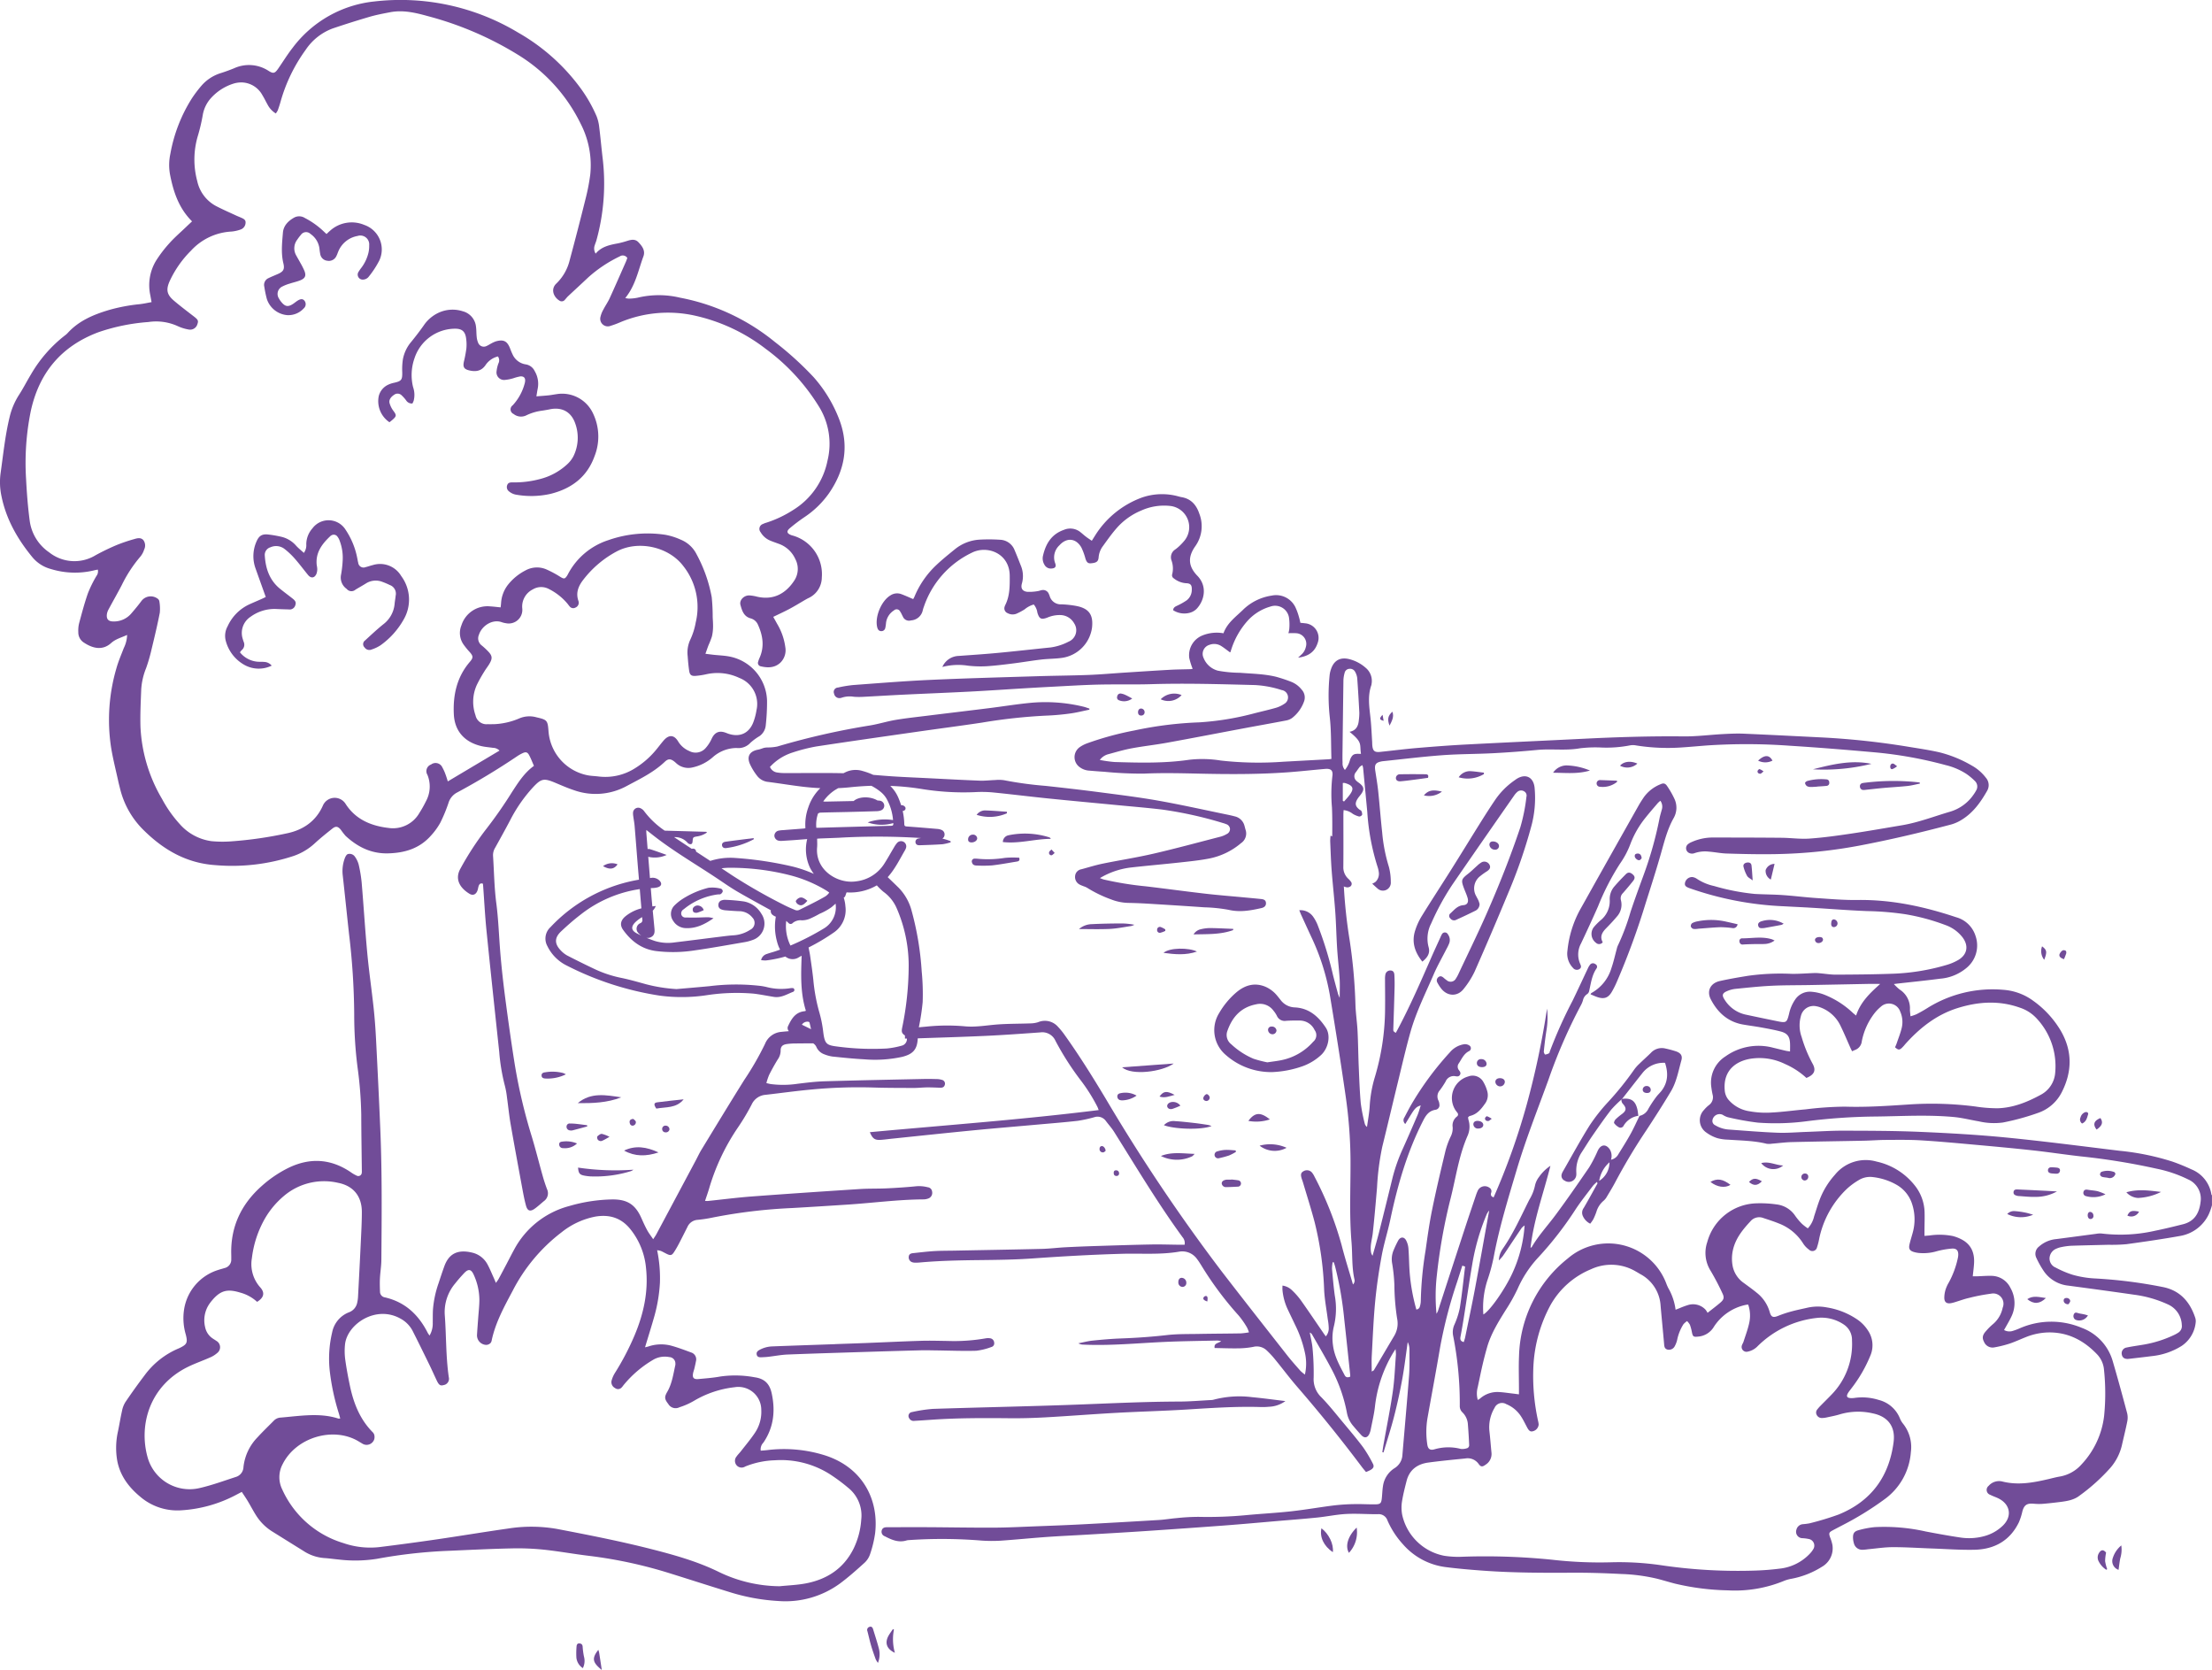 <svg xmlns="http://www.w3.org/2000/svg" width="633.827" height="478.401" viewBox="0 0 633.827 478.401">
  <g id="Group_98" data-name="Group 98" transform="translate(58.696 -4063.521)">
    <path id="Path_506" data-name="Path 506" d="M879.381,4578.277a9.3,9.3,0,0,0-5.767-7.227,57.39,57.39,0,0,0-5.389-2.2,73.14,73.14,0,0,0-15.148-3.105c-10.865-1.321-21.722-2.742-32.613-3.81-8.2-.8-16.444-1.263-24.68-1.614-7.243-.309-14.5-.31-21.753-.335-3.551-.014-7.1.226-10.653.347-2.79.095-5.588.345-8.37.237-4.686-.182-9.363-.583-14.042-.916a8.719,8.719,0,0,1-3.757-1.215,1.375,1.375,0,0,1-.822-1.232,2.065,2.065,0,0,1,2.967-1.757,5.764,5.764,0,0,0,1.4.666,76.815,76.815,0,0,0,8.644,1.561,68.484,68.484,0,0,0,13.907-.384,167.573,167.573,0,0,1,19.136-1.353c4.6-.036,9.194-.241,13.791-.244,3.124,0,6.26.09,9.368.378,2.4.222,4.754.84,7.137,1.236a19.012,19.012,0,0,0,6.906.336,69.844,69.844,0,0,0,9.995-2.731,11.968,11.968,0,0,0,6.9-6.019c2.967-5.872,3.028-11.765-.319-17.527a28.086,28.086,0,0,0-7.828-8.54,16.43,16.43,0,0,0-8.55-3.193,35.251,35.251,0,0,0-21.992,5.31c-.963.6-1.958,1.159-2.967,1.679a13.268,13.268,0,0,1-1.73.593c-.065-.785-.161-1.39-.156-1.994a6.335,6.335,0,0,0-2.94-5.667,14.658,14.658,0,0,1-1.662-1.577c.572-.072.838-.111,1.1-.14,4.048-.459,8.1-.863,12.141-1.393a13.373,13.373,0,0,0,7.636-3.144,8.3,8.3,0,0,0,2.542-9.043,8.036,8.036,0,0,0-5.577-5.42c-9.18-3.07-18.525-5.082-28.283-4.941-3.876.055-7.762-.289-11.637-.548-3.261-.218-6.508-.633-9.769-.859-2.693-.186-5.4-.176-8.1-.335a63.335,63.335,0,0,1-11.56-2.257,14.436,14.436,0,0,1-4.948-2.073,2.964,2.964,0,0,0-1.305-.5,2.083,2.083,0,0,0-2.108,1.744c-.109.694.219,1.043,1.271,1.431a92.972,92.972,0,0,0,27.117,5.2c2.6.147,5.207.257,7.809.414,5.345.321,10.685.752,16.034.962a84.226,84.226,0,0,1,10.9.9,60.685,60.685,0,0,1,11.509,3.1,10.705,10.705,0,0,1,4.9,3.52c1.8,2.386,1.394,4.878-1.141,6.44a14.644,14.644,0,0,1-3.377,1.452,61.774,61.774,0,0,1-15.957,2.547c-5.257.187-10.519.226-15.78.251-1.55.007-3.1-.257-4.653-.391a12.217,12.217,0,0,0-1.412-.075c-2.269.073-4.54.275-6.806.228a67.621,67.621,0,0,0-12.338.568c-2.71.441-5.424.9-8.1,1.5-2.658.6-3.8,2.843-2.579,5.214,1.955,3.8,4.9,6.486,9.27,7.248,1.727.3,3.469.516,5.192.831,1.863.341,3.732.678,5.561,1.156,1.943.507,2.617,1.47,2.7,3.492.027.7,0,1.405,0,2.23-.526-.083-.894-.117-1.25-.2-1.2-.28-2.393-.583-3.591-.867a16.318,16.318,0,0,0-13.683,2.493,8.881,8.881,0,0,0-4.016,8.955c.081.658.2,1.312.339,1.959a2.791,2.791,0,0,1-1.037,3.032,9.029,9.029,0,0,0-1.423,1.385,4.248,4.248,0,0,0,.691,6.486,10.855,10.855,0,0,0,3.136,1.593,12.774,12.774,0,0,0,3.083.432c3.684.263,7.391.281,11.011,1.171a4.98,4.98,0,0,0,1.543-.015c1.889-.148,3.774-.41,5.665-.457,6.918-.169,13.838-.26,20.756-.4,2.084-.043,4.167-.218,6.251-.226,3.363-.014,6.733-.075,10.086.128,5.249.318,10.489.811,15.728,1.284,5.474.494,10.949,1,16.411,1.6,4.615.507,9.207,1.217,13.821,1.73a192.265,192.265,0,0,1,21.452,3.491,37.27,37.27,0,0,1,9.127,3.1,6.042,6.042,0,0,1,3.513,6.541c-.42,3.486-2.032,5.543-5.037,6.295-2.665.667-5.335,1.323-8.027,1.866a44.872,44.872,0,0,1-15.261.781,5.917,5.917,0,0,0-1.551.085c-3.8.5-7.607,1.014-11.412,1.506a8.631,8.631,0,0,0-5,2.153,2.6,2.6,0,0,0-.761,3.214,26.975,26.975,0,0,0,2.231,3.944,9.7,9.7,0,0,0,6.92,4.026c6.292.842,12.584,1.694,18.867,2.6a33.455,33.455,0,0,1,9.793,2.828,6.7,6.7,0,0,1,3.876,5.855,2.213,2.213,0,0,1-1.029,2.2,9.32,9.32,0,0,1-1.243.684,33.266,33.266,0,0,1-8.506,2.707c-1.68.289-3.374.507-5.041.861a1.66,1.66,0,0,0-1.373,2c.18.962.864,1.38,2.045,1.241,2.211-.26,4.425-.505,6.633-.791a19.9,19.9,0,0,0,8.4-2.868,9.174,9.174,0,0,0,4.084-6.693,3.122,3.122,0,0,0-.119-1.4c-1.528-4.67-4.466-7.924-9.441-8.85a137.218,137.218,0,0,0-19.449-2.436,28.648,28.648,0,0,1-6.282-1.059,28.16,28.16,0,0,1-4.823-2.052,2.808,2.808,0,0,1-1.754-2.712,3.1,3.1,0,0,1,2-2.72,6.278,6.278,0,0,1,1.488-.454,18.672,18.672,0,0,1,2.674-.36c3.551-.122,7.1-.189,10.655-.28a47.55,47.55,0,0,0,5.251-.174c5.207-.716,10.412-1.469,15.584-2.4a11.159,11.159,0,0,0,7.951-6.121,17.362,17.362,0,0,0,.936-2.633V4578.5C879.491,4578.424,879.394,4578.357,879.381,4578.277Zm-121.026-51.741c-.627,2.5-.8,2.611-3.319,2.1q-4.595-.935-9.181-1.915a9.461,9.461,0,0,1-5.972-4.275c-.822-1.23-.656-1.864.692-2.43a8.247,8.247,0,0,1,2.315-.643c3.442-.347,6.886-.721,10.338-.894,3.641-.183,7.294-.141,10.941-.21q8.315-.157,16.63-.325c1.225-.022,2.451,0,3.676,0-2.879,2.586-5.637,5.158-6.907,9.063-.4-.332-.692-.548-.954-.794a25.394,25.394,0,0,0-8.239-5.22,13.135,13.135,0,0,0-3.711-.813,5.056,5.056,0,0,0-4.609,2.326A11.313,11.313,0,0,0,758.355,4526.536Zm-10.244,12.741a16.6,16.6,0,0,1,9.117,1.621,21.87,21.87,0,0,1,6.1,3.979c2.271-.911,2.857-2.174,1.757-4.113a38.338,38.338,0,0,1-3.12-7.606,9.814,9.814,0,0,1-.213-6.01,3.723,3.723,0,0,1,4.436-2.8,6.225,6.225,0,0,1,1.225.349,10.33,10.33,0,0,1,5.645,5.151c1.065,2.163,1.985,4.4,2.972,6.6.114.254.25.5.4.789.3-.137.552-.271.815-.363a2.973,2.973,0,0,0,1.958-2.5,19.088,19.088,0,0,1,3.587-7.971,12.214,12.214,0,0,1,1.871-1.932,3.414,3.414,0,0,1,5.558,1.432,7.3,7.3,0,0,1,.433,4.6c-.359,1.511-.947,2.968-1.447,4.446-.135.4-.317.781-.47,1.152.851.748,1.173.816,1.831.272a10.483,10.483,0,0,0,1.054-1.147c4.174-4.664,8.961-8.465,15.024-10.361,5.928-1.855,11.89-2.25,17.864-.115a11.307,11.307,0,0,1,4.743,3.027,19.991,19.991,0,0,1,5.376,15.514,7.78,7.78,0,0,1-4.171,6.421c-3.852,2.1-7.915,3.738-12.372,3.853a41.465,41.465,0,0,1-6.359-.508,97.88,97.88,0,0,0-19.012-.581c-6.1.4-12.179.827-18.311.627a97.416,97.416,0,0,0-11.33.778c-3.21.271-6.407.736-9.621.9a26.038,26.038,0,0,1-6.364-.348,9.841,9.841,0,0,1-6.2-3.446,4.806,4.806,0,0,1-.962-2.614C739.4,4542.357,743.646,4539.733,748.111,4539.277Z" transform="translate(-304.418 -172.554)" fill="#714c98"/>
    <path id="Path_507" data-name="Path 507" d="M569.529,4591.542a14.387,14.387,0,0,0-8.815-9.473,22.525,22.525,0,0,0-17.763.09,18.105,18.105,0,0,1-2.042.767,3.106,3.106,0,0,1-2.5-.254c.757-1.38,1.539-2.637,2.154-3.966a8.754,8.754,0,0,0-.323-8.087,6.084,6.084,0,0,0-5.61-3.464c-1.264-.032-2.532.082-3.8.121-.453.014-.907,0-1.391,0,.143-1.423.321-2.644.376-3.87.128-2.807-.79-5.155-3.418-6.6a11.8,11.8,0,0,0-2.693-1.061,19.581,19.581,0,0,0-6.689-.151c-.42.036-.841.066-1.41.113,0-.628,0-1.138,0-1.648.011-1.754.08-3.51.023-5.262a12.824,12.824,0,0,0-2.966-7.731,19.114,19.114,0,0,0-10.785-6.646,11.331,11.331,0,0,0-11.938,3.78,22.945,22.945,0,0,0-4.175,6.645c-.689,1.716-1.205,3.5-1.783,5.256a7.409,7.409,0,0,1-1.807,3.449,14.439,14.439,0,0,1-1.618-1.244,16.955,16.955,0,0,1-1.955-2.293,7.445,7.445,0,0,0-5.388-3.32,32.8,32.8,0,0,0-5.674-.315,15.017,15.017,0,0,0-14.166,11.063,9.607,9.607,0,0,0,.92,8.216,69.262,69.262,0,0,1,3.33,6.325c.678,1.35.566,1.929-.554,2.884-1.092.931-2.245,1.792-3.618,2.879a5.992,5.992,0,0,0-.593-.907,4.879,4.879,0,0,0-5.089-1.295,23.3,23.3,0,0,0-2.317.861c-.35.133-.7.273-1.168.457a16.677,16.677,0,0,0-2.112-6.243c-.209-.427-.4-.866-.564-1.311a17.779,17.779,0,0,0-28.215-7.128,36.933,36.933,0,0,0-13.967,27.9c-.142,3.124-.023,6.259-.024,9.387v1.632c-.793-.1-1.366-.179-1.94-.245-1.258-.144-2.513-.349-3.775-.406a7.462,7.462,0,0,0-5.386,1.82,5.8,5.8,0,0,1-.695.443,6.771,6.771,0,0,1-.026-3.611c.464-2.132.886-4.272,1.379-6.4q.594-2.563,1.319-5.1c1.1-3.836,3.188-7.207,5.289-10.578A51.056,51.056,0,0,0,399,4570.92a32.242,32.242,0,0,1,5.961-9.062,100.526,100.526,0,0,0,10.648-13.719c1.548-2.351,3.325-4.561,5.024-6.816a9.877,9.877,0,0,1,1.146-1.088c.077.315.143.422.111.478-1.3,2.332-2.572,4.674-3.92,6.977a2.292,2.292,0,0,0-.329,2.154,4.44,4.44,0,0,0,2.182,2.369,10.4,10.4,0,0,0,.887-1.269,18.7,18.7,0,0,0,.878-2.107,6.562,6.562,0,0,1,2.072-3.2,4.356,4.356,0,0,0,.972-1.233c.836-1.391,1.688-2.778,2.435-4.213a170.1,170.1,0,0,1,8.838-14.736c2.413-3.674,4.788-7.378,7.039-11.147,1.63-2.73,2.154-5.873,3-8.879.371-1.324-.154-2.074-1.471-2.563a29.748,29.748,0,0,0-3.092-.833,4.252,4.252,0,0,0-4.234,1.305c-1.065,1.04-2.184,2.026-3.247,3.067a10.937,10.937,0,0,0-1.52,1.721,87.432,87.432,0,0,1-7.581,9.389,52.081,52.081,0,0,0-5.144,6.543c-2.711,4.327-5.144,8.82-7.69,13.246a3,3,0,0,0-.288.651,1.534,1.534,0,0,0,.817,1.922,2.155,2.155,0,0,0,3.351-1.769c.012-.378-.027-.757-.023-1.137a9.543,9.543,0,0,1,1.583-5.249c1.048-1.6,2.035-3.238,3.125-4.809,1.717-2.473,3.432-4.955,5.283-7.333a31.329,31.329,0,0,1,3.14-3.09l.024,0c0-.008,0-.015,0-.023l-.031.027q1.193-1.524,2.386-3.048c1.123-1.43,2.237-2.868,3.376-4.286a7.637,7.637,0,0,1,6.55-3.028c.926,2.812.9,5.478-.953,7.946-.488.648-1.116,1.2-1.591,1.853a31.931,31.931,0,0,0-2.2,3.326,3.7,3.7,0,0,1-2.566,2.075c-.853,1.74-1.642,3.515-2.581,5.211-1.085,1.959-2.29,3.857-3.474,5.764a3.057,3.057,0,0,1-2.117,1.581,3.585,3.585,0,0,0-.37-3c-1.04-1.485-2.393-1.43-3.278.139-.21.373-.352.781-.548,1.162a35.648,35.648,0,0,1-2.074,3.912c-3.141,4.572-6.292,9.14-9.6,13.6-2.277,3.073-4.912,5.9-6.841,9.215-.04.07-.162.1-.345.2.919-8.089,3.75-15.667,5.7-23.484a12.151,12.151,0,0,0-3.274,3.207,6.212,6.212,0,0,0-1.143,2.425,12.671,12.671,0,0,1-1.619,4.064c-2.421,4.808-4.591,9.741-7.708,14.194a6.037,6.037,0,0,0-1.025,3.21,14.474,14.474,0,0,0,1.12-1.234c.791-1.138,1.544-2.3,2.314-3.453,1.035-1.549,2.063-3.1,3.116-4.639a4.785,4.785,0,0,1,.822-.687,38.9,38.9,0,0,1-3.627,13.932c-2.2,4.673-6.433,10.648-8.192,11.563a25.264,25.264,0,0,1,1.221-9.974,49.476,49.476,0,0,0,1.844-7.011c1.589-8.259,4.067-16.3,6.459-24.356,2.6-8.75,5.977-17.241,9.1-25.817a151.536,151.536,0,0,1,9.407-21.579,7.122,7.122,0,0,0,.524-1.323,2.788,2.788,0,0,1,1.195-1.719,1.354,1.354,0,0,0,.542-.783c.536-2.253.767-4.591,2.155-6.591a.827.827,0,0,0-.385-1.22,1.051,1.051,0,0,0-1.453.132,4.959,4.959,0,0,0-.661,1.1c-1.47,3.1-2.9,6.216-4.4,9.3a130.38,130.38,0,0,0-6.537,14.588c-.046.135-.045.349-.135.393a2.885,2.885,0,0,1-1.156.405c-.139,0-.426-.6-.395-.9.2-1.978.433-3.956.74-5.92a22.408,22.408,0,0,0,.184-6.338,240.814,240.814,0,0,1-5.835,27.528,193.675,193.675,0,0,1-9.472,26.54c-.8-.27-.879-.712-.716-1.288a1.168,1.168,0,0,0-.514-1.484,2.222,2.222,0,0,0-3.376,1,10.788,10.788,0,0,0-.42,1.061c-1.075,3.2-2.163,6.39-3.212,9.595q-3.877,11.852-7.729,23.712a5.9,5.9,0,0,1-.4.745,52.189,52.189,0,0,1,.1-11.036,158.211,158.211,0,0,1,3.9-21.839c1.562-6.1,2.374-12.4,4.964-18.246a6.5,6.5,0,0,0,.181-4.474,5.341,5.341,0,0,1-.1-.693c.19-.145.324-.322.492-.362,2.011-.463,3.181-1.862,4.284-3.43a4.085,4.085,0,0,0,.729-3.629,10.654,10.654,0,0,0-1.084-2.617,3.506,3.506,0,0,0-4.377-1.648,6.418,6.418,0,0,0-3.641,9.681c.163.236.349.457.513.692a.722.722,0,0,1-.129,1.124,3.2,3.2,0,0,0-1.2,3.042,5.24,5.24,0,0,1-.471,2.48,22.479,22.479,0,0,0-1.549,4.112c-1.348,5.63-2.688,11.265-3.846,16.934-.8,3.9-1.348,7.849-1.9,11.791a101.476,101.476,0,0,0-1.369,14.437,5.507,5.507,0,0,1-.249,1.533,1.1,1.1,0,0,1-1.026.935,55.022,55.022,0,0,1-1.87-10.078c-.218-2.405-.2-4.831-.384-7.24a6.067,6.067,0,0,0-.709-2.547c-.621-1.057-1.649-.958-2.253.134a29.546,29.546,0,0,0-1.34,2.841,6.608,6.608,0,0,0-.362,3.758,47.957,47.957,0,0,1,.625,6.071,65.6,65.6,0,0,0,.782,9.631,6.911,6.911,0,0,1-.814,4.951c-1.955,3.281-3.885,6.576-5.837,9.858-.072.121-.267.172-.625.391,0-1.642-.066-3.064.012-4.479.288-5.207.487-10.423.983-15.612.418-4.383,1.07-8.756,1.864-13.09.64-3.494,1.742-6.9,2.478-10.384,2.067-9.783,4.809-19.341,9.409-28.33.775-1.513,1.625-2.772,3.506-3.091a1.309,1.309,0,0,0,1.137-1.579,2.861,2.861,0,0,0-.282-1.088,2.609,2.609,0,0,1,.412-2.922,26.335,26.335,0,0,0,1.65-2.5,2.527,2.527,0,0,1,2.826-1.527c.485.083.981.137,1.29-.385s.034-.912-.254-1.3a1.6,1.6,0,0,1-.087-1.991c.846-1.253,1.4-2.712,2.9-3.489a.923.923,0,0,0,.113-1.649,2.208,2.208,0,0,0-1.459-.347,6.615,6.615,0,0,0-4.083,2.3,87.4,87.4,0,0,0-11.077,14.99c-.688,1.2-1.319,2.43-1.962,3.654a1.414,1.414,0,0,0,.243,1.905c.656-1.078,1.236-2.053,1.839-3.014.954-1.519,1.5-2.006,2.594-2.3-.333,1-.582,1.962-.97,2.869q-2.019,4.726-4.12,9.418a49.214,49.214,0,0,0-2.964,8.317q-1.922,7.882-3.9,15.752c-.567,2.246-1.233,4.468-1.853,6.7a2.423,2.423,0,0,1-.484-1.311c-.22-1.778.356-3.475.546-5.211.476-4.335.845-8.681,1.217-13.026a74.672,74.672,0,0,1,1.506-11.7c1.528-6.174,2.977-12.367,4.486-18.545,1.159-4.748,2.248-9.516,3.566-14.222,1.619-5.779,4.337-11.166,6.71-16.669,1.053-2.441,2.4-4.765,3.6-7.142a13.326,13.326,0,0,0,.806-1.669,2.7,2.7,0,0,0-.365-2.579.967.967,0,0,0-1.755.038,5.782,5.782,0,0,0-.371.772c-.905,1.995-1.83,3.98-2.708,5.987-2.959,6.76-5.906,13.524-9.362,20.064-.24.455-.488.9-.736,1.364-.762-.479-.736-.479-.707-1.351.13-3.885.257-7.77.357-11.655.03-1.185.005-2.372-.054-3.556-.044-.868-.4-1.253-1.051-1.305a1.422,1.422,0,0,0-1.516,1.084,5.831,5.831,0,0,0-.118,1.412c0,2.7.055,5.406.018,8.109a69.355,69.355,0,0,1-2.928,19.922,35.832,35.832,0,0,0-1.484,8.389c-.13,1.973-.5,3.932-.767,5.9a1.743,1.743,0,0,1-.659-1,49.647,49.647,0,0,1-1.123-5.716c-.318-3.49-.437-7-.585-10.5-.145-3.41-.17-6.825-.343-10.232-.128-2.508-.514-5-.6-7.513a150.771,150.771,0,0,0-1.688-18.692,144.4,144.4,0,0,1-1.609-14.7c-.2-3.549-.479-7.1-.735-10.643a5.053,5.053,0,0,0-2.146-4.024,5.762,5.762,0,0,0-.961-.411,15.435,15.435,0,0,0-.1,1.556c.122,2.793.206,5.59.417,8.376.3,3.97.756,7.929,1.039,11.9.25,3.5.314,7.007.537,10.508.184,2.885.534,5.761.711,8.647.106,1.724.02,3.459.02,5.464a10.1,10.1,0,0,1-.462-1.081c-.49-1.785-.98-3.571-1.436-5.365a102.783,102.783,0,0,0-4.427-14.427,11.491,11.491,0,0,0-1.372-2.494,4.447,4.447,0,0,0-3.89-1.735c.224.544.373.94.549,1.325.969,2.122,1.935,4.247,2.921,6.362a65.251,65.251,0,0,1,5.352,16.941c1.574,9.5,3.088,19.007,4.456,28.535a134.743,134.743,0,0,1,1.407,18.43c.042,7.823-.377,15.65.284,23.463.3,3.539.053,7.117.828,10.623a1.51,1.51,0,0,1-.407,1.532c-1.114-3.833-2.305-7.539-3.261-11.3a98.037,98.037,0,0,0-7.767-19.6,5.854,5.854,0,0,0-.76-1.208,1.907,1.907,0,0,0-2.393-.332c-.685.389-.85.866-.59,1.846.121.458.312.9.446,1.352,1.131,3.825,2.353,7.626,3.362,11.481a93.723,93.723,0,0,1,2.7,19.27c.138,2.829.684,5.639,1.042,8.458a16.632,16.632,0,0,1,.273,2.395,3.479,3.479,0,0,1-.833,2.505c-.248-.339-.421-.564-.582-.8-2.193-3.193-4.352-6.409-6.595-9.569a20.878,20.878,0,0,0-2.568-2.892,4.827,4.827,0,0,0-2.677-1.286c0,.518-.033.928.006,1.332a16.512,16.512,0,0,0,1.495,5.471c.688,1.466,1.406,2.919,2.091,4.386a33.889,33.889,0,0,1,2.869,8.187,14.11,14.11,0,0,1-.032,6.12,11.866,11.866,0,0,1-1.292-1.082c-1.3-1.479-2.614-2.947-3.826-4.492-6.27-7.991-12.556-15.971-18.752-24.017a515.415,515.415,0,0,1-33.244-49.519c-3.715-6.187-7.527-12.3-11.731-18.186a21.057,21.057,0,0,0-1.905-2.336,4.984,4.984,0,0,0-5.719-1.312,7.666,7.666,0,0,1-2.272.338c-3.116.117-6.242.076-9.348.306s-6.187.827-9.323.532a57.289,57.289,0,0,0-10.808.059c-.8.076-1.6.149-2.405.222a65.37,65.37,0,0,0,1.1-7.234,66.507,66.507,0,0,0-.278-8.784,85.562,85.562,0,0,0-2.866-17.289,14.875,14.875,0,0,0-3.782-6.717c-1.007-.984-2.024-1.958-3.079-2.977-.012.054-.018,0,.009-.034,2.052-2.292,3.38-5.024,4.9-7.637a3.223,3.223,0,0,0,.3-.645,1.482,1.482,0,0,0-.641-1.8,1.526,1.526,0,0,0-1.922.33,8.345,8.345,0,0,0-.885,1.3c-.958,1.593-1.849,3.228-2.862,4.787a10.975,10.975,0,0,1-7.953,4.884c-5.217.805-11.78-3.146-11.188-9.75.071-.789.01-1.588.01-2.467.307-.021.612-.049.918-.062,1.728-.069,3.457-.126,5.184-.2a194.243,194.243,0,0,1,23.671.072c-.24.042-.479.078-.72.13a.979.979,0,0,0-.87,1.137c.1.656.632.822,1.194.8,2.191-.071,4.383-.136,6.568-.291a14.234,14.234,0,0,0,2.324-.551l-.032-.313a16.029,16.029,0,0,0-2.358-.752,1.343,1.343,0,0,0,.617-1,1.366,1.366,0,0,0-.881-1.491,3.531,3.531,0,0,0-1.125-.272c-2.935-.251-5.871-.5-8.81-.707-.531-.038-.7-.188-.709-.712a19.572,19.572,0,0,0-.458-3.712c.091-.028.185-.049.274-.081a.7.7,0,0,0,.465-1.01,1.268,1.268,0,0,0-.85-.567,1.932,1.932,0,0,0-.337-.007,21.23,21.23,0,0,0-.766-2.072,10.461,10.461,0,0,0-2.347-3.459,71.952,71.952,0,0,1,8.765.842,74.874,74.874,0,0,0,15.438.942,35.112,35.112,0,0,1,5.114.074c5.285.523,10.554,1.185,15.837,1.725,6.5.664,13,1.257,19.5,1.884,4.414.426,8.836.786,13.238,1.306a112.906,112.906,0,0,1,17.369,3.844,7.279,7.279,0,0,1,.965.329,1.549,1.549,0,0,1,1.12,1.358,1.579,1.579,0,0,1-.947,1.489,7.245,7.245,0,0,1-1.593.7c-6.45,1.666-12.881,3.414-19.372,4.917-4.831,1.12-9.751,1.87-14.613,2.87-2.045.42-4.045,1.054-6.061,1.6a2.145,2.145,0,0,0-1.8,1.989,2.429,2.429,0,0,0,1.419,2.449c.341.179.715.3,1.072.448a4.8,4.8,0,0,1,.928.4,35.843,35.843,0,0,0,6.911,3.353,14.4,14.4,0,0,0,5.277,1c1.8.045,3.606.116,5.406.226,5.35.33,10.7.661,16.047,1.037a44.789,44.789,0,0,1,6.965.722c3.235.752,6.293.189,9.384-.511.933-.211,1.341-.758,1.285-1.486-.068-.876-.742-1.035-1.447-1.108-1.648-.171-3.3-.318-4.947-.473-3.637-.344-7.283-.625-10.911-1.044-5.708-.659-11.4-1.439-17.11-2.115a93.319,93.319,0,0,1-12.1-1.962,10.451,10.451,0,0,1-1.059-.4,22.391,22.391,0,0,1,8.6-3c4.741-.545,9.5-.947,14.244-1.468,2.853-.313,5.721-.6,8.532-1.148a20.11,20.11,0,0,0,9.062-4.4,3.316,3.316,0,0,0,1.3-3.786c-.126-.408-.218-.826-.337-1.235a3.706,3.706,0,0,0-2.793-2.648c-.8-.215-1.608-.39-2.418-.556-6.483-1.33-12.943-2.785-19.459-3.938-5.605-.993-11.269-1.687-16.919-2.426-5.119-.668-10.251-1.253-15.384-1.811a105.825,105.825,0,0,1-11.865-1.614,10.578,10.578,0,0,0-2.6-.054c-1.457.042-2.918.233-4.369.177-4.869-.188-9.734-.456-14.6-.7-3.406-.168-6.815-.307-10.219-.522-1.91-.121-3.817-.284-5.725-.44a20.3,20.3,0,0,0-3.063-1.112,6.739,6.739,0,0,0-4.909.361l-.564.278c-5.615-.119-11.236-.026-16.855-.042a13.373,13.373,0,0,1-2.178-.167,2.606,2.606,0,0,1-2.035-1.608c.376-.366.728-.746,1.119-1.083a14.977,14.977,0,0,1,5.408-3.042,48.539,48.539,0,0,1,6.775-1.724c9.82-1.5,19.657-2.887,29.491-4.3,5.977-.856,11.969-1.626,17.939-2.527a156.781,156.781,0,0,1,18.3-2,69.812,69.812,0,0,0,6.982-.613c1.854-.247,3.676-.721,5.512-1.093l.008-.316c-.587-.188-1.164-.416-1.761-.558a46.215,46.215,0,0,0-15.388-1.06c-3.876.387-7.727,1.011-11.594,1.494-5.993.748-11.99,1.457-17.984,2.2-2.946.364-5.9.677-8.825,1.172-2.444.413-4.828,1.171-7.273,1.577a211.552,211.552,0,0,0-26.6,6.041,13.876,13.876,0,0,1-2.732.272,6.218,6.218,0,0,0-.975.088c-.6.153-1.171.426-1.776.535-2.347.425-3.3,1.831-2.421,4a16.815,16.815,0,0,0,2.132,3.522,4.543,4.543,0,0,0,3.232,1.736c3.236.421,6.457.957,9.7,1.345,1.72.206,3.442.354,5.165.434a13.536,13.536,0,0,0-3.444,5.514,14.356,14.356,0,0,0-.828,5.948,3.313,3.313,0,0,1-.449.1c-2.015.158-4.031.308-6.046.467a7.246,7.246,0,0,0-1.158.137,1.5,1.5,0,0,0-1.236,1.546,1.524,1.524,0,0,0,1.373,1.356,3.3,3.3,0,0,0,.728.038q1.677-.1,3.352-.215c1.3-.094,2.6-.2,3.942-.306a12.352,12.352,0,0,0,.868,8.332A11.2,11.2,0,0,0,197.37,4452a36.937,36.937,0,0,0-6.195-2.124,102.591,102.591,0,0,0-16.3-2.433,18.81,18.81,0,0,0-7.194.841q-2.036-1.329-4.072-2.659a.834.834,0,0,0-.878-.856.966.966,0,0,0-.342.061q-2.541-1.663-5.064-3.352a4.775,4.775,0,0,1,3.89,1.648,1.146,1.146,0,0,0,.842.37c.453-.035.525-.424.563-.845.1-1.165.127-1.179,1.355-1.393a6.534,6.534,0,0,0,2.783-1.127c-.154-.1-.222-.183-.293-.185q-5.817-.167-11.635-.321c-.064,0-.129,0-.193,0a24.556,24.556,0,0,1-5.967-5.668,2.493,2.493,0,0,0-.889-.716,1.493,1.493,0,0,0-2.224,1.152,4.7,4.7,0,0,0,.067,1.128c.118.916.3,1.824.379,2.743.335,3.988.634,7.978.962,11.965.094,1.146.195,2.29.29,3.436-.415.067-.829.141-1.24.224a45.059,45.059,0,0,0-24.116,13.37,4.449,4.449,0,0,0-.868,5.479,12.137,12.137,0,0,0,5.631,5.579,87.452,87.452,0,0,0,26.518,8.56,47.8,47.8,0,0,0,13.553-.133,57.144,57.144,0,0,1,13.416-.432c1.931.232,3.841.629,5.763.933,2.075.328,3.756-.785,5.551-1.474a.539.539,0,0,0,.212-.185.549.549,0,0,0-.352-.874,4.045,4.045,0,0,0-.87.063,16.553,16.553,0,0,1-6.524-.332,17.069,17.069,0,0,0-2.446-.413,61.071,61.071,0,0,0-14.005.138c-3.149.3-6.3.557-9.456.834a44.813,44.813,0,0,1-8.677-1.368c-2.345-.641-4.684-1.321-7.064-1.817a33.437,33.437,0,0,1-7.468-2.421q-4.078-1.922-8.083-3.988a7.285,7.285,0,0,1-1.818-1.407c-1.91-1.952-1.921-3.7.068-5.565,1.716-1.611,3.49-3.181,5.361-4.617a35.844,35.844,0,0,1,17.142-7.458q.231,2.758.465,5.518a11.839,11.839,0,0,0-4.567,2.272c-1.394,1.16-1.682,2.488-.659,3.909,2.288,3.181,5.25,5.474,9.338,6.038a40.424,40.424,0,0,0,11.227-.19c4.675-.664,9.323-1.512,13.977-2.308a12.693,12.693,0,0,0,2.533-.655,4.946,4.946,0,0,0,2.53-7.521,7.354,7.354,0,0,0-4.937-3.511,49.594,49.594,0,0,0-5.521-.481,2.511,2.511,0,0,0-.861.138,1.3,1.3,0,0,0-.992,1.262,1.233,1.233,0,0,0,.848,1.348,4.252,4.252,0,0,0,1.13.255c1.311.106,2.622.206,3.936.254a4.85,4.85,0,0,1,3.808,1.809,2.174,2.174,0,0,1-.607,3.514,9.855,9.855,0,0,1-4.641,1.577c-1.264.069-2.522.238-3.779.394-4.4.542-8.793,1.118-13.193,1.641a12.931,12.931,0,0,1-5.79-.426q-1.188-.41-2.356-.895a1.981,1.981,0,0,0,1.5-.275c.954-.6.895-1.553.807-2.49-.156-1.665-.319-3.329-.479-4.993a4.142,4.142,0,0,0,.872-1.345c-.355.046-.676.084-.983.12-.084-.9-.171-1.793-.246-2.69-.071-.85-.137-1.7-.207-2.549.163-.006.323-.019.487-.023a6.184,6.184,0,0,0,1.444-.2c1.182-.323,1.381-1.156.495-2a2.753,2.753,0,0,0-2.43-.692c-.076.012-.152.023-.229.034q-.246-3.058-.492-6.115a1.584,1.584,0,0,0,.176.062,8.171,8.171,0,0,0,5.1-.575c-1.767-.615-3.254-1.183-4.774-1.646a1.2,1.2,0,0,0-.678-.022q-.185-2.34-.371-4.68c-.018-.222,0-.446,0-.8.784.614,1.458,1.144,2.134,1.672,5.711,4.456,11.994,8.108,18.021,12.12,1.989,1.324,3.945,2.708,6.011,3.909,3.143,1.827,6.349,3.553,9.53,5.318a.455.455,0,0,0-.034.052,1.335,1.335,0,0,0,.429,1.187,3.6,3.6,0,0,0,1.014.586,16.011,16.011,0,0,0,.32,7.04,10.4,10.4,0,0,0,.9,2.393c-.5.18-1,.359-1.512.526-.737.244-1.5.428-2.222.7a2.346,2.346,0,0,0-1.706,1.777,8.071,8.071,0,0,0,1.3.1c.726-.062,1.448-.186,2.167-.315a35.377,35.377,0,0,0,3.486-.812,3.248,3.248,0,0,0,3.873.211c.215-.124.438-.237.793-.429-.2,5.409-.39,10.66,1.213,15.744a1.917,1.917,0,0,1-.341.138c-2.675.249-3.787,2.2-4.745,4.229a1.277,1.277,0,0,0,.214,1.49c-.726.063-1.453.125-2.177.2a5.519,5.519,0,0,0-4.664,3.446A84.326,84.326,0,0,1,177.445,4511c-4.156,6.64-8.213,13.337-12.29,20.022-.6.977-1.072,2.021-1.611,3.031q-5.654,10.6-11.316,21.2c-.231.431-.525.83-.9,1.41-.654-.971-1.246-1.725-1.7-2.552-.615-1.129-1.153-2.3-1.67-3.475-1.71-3.887-4.049-5.423-8.369-5.372a46.723,46.723,0,0,0-12.377,1.907,25.161,25.161,0,0,0-15.751,12.5c-.711,1.295-1.375,2.615-2.064,3.923-.778,1.476-1.552,2.954-2.346,4.422-.19.353-.449.668-.787,1.163-.281-.655-.476-1.131-.689-1.6-.551-1.212-1.048-2.455-1.683-3.624a6.688,6.688,0,0,0-4.432-3.454c-4.539-1.093-6.811.663-7.991,3.934-.581,1.608-1.114,3.234-1.65,4.858a29.846,29.846,0,0,0-1.583,7.358c-.089,1.322-.05,2.652-.076,3.979a6.637,6.637,0,0,1-.922,3.634c-.238-.362-.41-.575-.531-.812-2.588-5.1-6.4-8.783-12.265-10.132a1.63,1.63,0,0,1-1.392-1.614c-.046-1.276-.086-2.558-.021-3.832.09-1.751.394-3.5.409-5.245.1-12.422.223-24.846-.295-37.262-.361-8.67-.787-17.337-1.23-26-.152-2.981-.368-5.964-.687-8.934-.562-5.233-1.332-10.446-1.82-15.685-.631-6.751-1.04-13.521-1.613-20.278a38.831,38.831,0,0,0-.867-5.182,7.033,7.033,0,0,0-1.036-2.17,1.84,1.84,0,0,0-2.041-.79c-.412.117-.758.806-.928,1.3a10.524,10.524,0,0,0-.57,4.616c.633,5.655,1.2,11.317,1.824,16.973a203.181,203.181,0,0,1,1.483,23.127,118.9,118.9,0,0,0,.951,15.04,113.332,113.332,0,0,1,1.068,13.606c.013,5.357.108,10.715.166,16.072a2.693,2.693,0,0,1-.02.566.993.993,0,0,1-1.494.8,9.78,9.78,0,0,1-1.623-.944c-5.732-3.9-11.74-4.265-17.949-1.234a33.925,33.925,0,0,0-7.647,5.207c-5.824,5.183-8.833,11.568-8.692,19.293.01.522.029,1.045.008,1.565a2.471,2.471,0,0,1-2.007,2.625c-.549.192-1.124.316-1.674.509a14.1,14.1,0,0,0-9.818,11.219,16.477,16.477,0,0,0,.475,7.319c.592,2.358.331,2.832-1.926,3.906-.044.021-.088.04-.134.058a23.258,23.258,0,0,0-9.757,7.711q-2.866,3.776-5.517,7.7a7.374,7.374,0,0,0-.948,2.506c-.431,1.894-.731,3.815-1.125,5.717a21.575,21.575,0,0,0-.223,8.617c.826,4.21,3.245,7.463,6.515,10.18a16.353,16.353,0,0,0,11.868,3.935,38.41,38.41,0,0,0,15.607-4.388c.506-.267,1.013-.532,1.683-.883.6.92,1.191,1.773,1.724,2.66.787,1.309,1.49,2.667,2.3,3.958a14.586,14.586,0,0,0,4.624,4.679q4.554,2.842,9.113,5.676A12.494,12.494,0,0,0,57.092,4648c1.361.084,2.713.292,4.072.414a39.661,39.661,0,0,0,11.075-.206,144.6,144.6,0,0,1,20.9-2.3c5.845-.256,11.69-.547,17.538-.671a73.406,73.406,0,0,1,9.193.349c4.406.462,8.773,1.266,13.173,1.793a130.115,130.115,0,0,1,23.221,5.042c5.66,1.764,11.3,3.59,16.969,5.33a57.2,57.2,0,0,0,13.9,2.55,26.5,26.5,0,0,0,17.722-5.018c2.474-1.835,4.78-3.894,7.059-5.959a5.9,5.9,0,0,0,1.581-2.5,32.51,32.51,0,0,0,1.425-5.934c1.1-9.527-3.484-18.78-14.3-22.286a39.175,39.175,0,0,0-16.745-1.512c-.568.065-1.141.1-1.735.145a2.749,2.749,0,0,1,.769-2.312c2.954-4.343,3.453-9.042,2.391-14.045-.568-2.681-1.938-4.252-4.868-4.663a30.319,30.319,0,0,0-9.878-.223c-2.053.38-4.154.53-6.24.725-1.366.127-1.8-.358-1.559-1.653.085-.465.267-.911.377-1.373.165-.691.323-1.385.451-2.083a2.056,2.056,0,0,0-1.4-2.511c-1.953-.724-3.909-1.469-5.922-2a11.457,11.457,0,0,0-6.348.3c-.26.08-.529.133-.923.23.942-3.127,1.881-6.1,2.724-9.091a44.586,44.586,0,0,0,1.543-9.393,39.222,39.222,0,0,0-.8-9.328,5.749,5.749,0,0,1,1.086.208c.575.254,1.116.575,1.681.849,1.056.513,1.446.439,2.071-.513.524-.8.994-1.632,1.436-2.476.819-1.562,1.6-3.143,2.4-4.716a3.417,3.417,0,0,1,2.918-2.056,37.807,37.807,0,0,0,4.33-.664,152,152,0,0,1,22.763-2.721c5.3-.3,10.608-.64,15.909-.984,7.246-.47,14.454-1.454,21.732-1.493a4.03,4.03,0,0,0,1.547-.326,1.711,1.711,0,0,0,.914-1.925,1.387,1.387,0,0,0-1.232-1.223,9.966,9.966,0,0,0-3.315-.289c-2.807.285-5.627.465-8.447.6-2.58.121-5.172.03-7.747.2-10.263.663-20.526,1.348-30.782,2.114-4.225.314-8.432.86-12.648,1.295-.257.026-.52,0-.891,0,.436-1.322.85-2.483,1.2-3.662a62.014,62.014,0,0,1,8.38-17.607,62.559,62.559,0,0,0,3.8-6.4,4.765,4.765,0,0,1,3.961-2.734c4.4-.5,8.8-1.121,13.21-1.521a142.4,142.4,0,0,1,17.532-.575c3.9.127,7.8.118,11.7.133,1.266,0,2.531-.148,3.8-.162s2.522.054,3.783.094c.65.021,1.158-.158,1.339-.834a1.11,1.11,0,0,0-.853-1.426,5.115,5.115,0,0,0-1.431-.22c-1.316-.035-2.633-.053-3.949-.025-9.407.2-18.816.383-28.221.66-2.576.076-5.148.4-7.71.711a27.87,27.87,0,0,1-7.722.083c-.368-.058-.728-.161-1.237-.277a16.976,16.976,0,0,1,.792-2.363q1.126-2.229,2.433-4.369a4.443,4.443,0,0,0,.857-2.5c-.029-1.188.483-1.741,1.691-1.941a17.666,17.666,0,0,1,2.619-.177c1.668-.025,3.337-.028,5.006-.041l.026.016a2.351,2.351,0,0,1,.872.965,3.9,3.9,0,0,0,2.293,2.163,10.219,10.219,0,0,0,2.311.639c3.025.314,6.054.633,9.09.791a36.683,36.683,0,0,0,10.895-.693c3.1-.773,4.31-2.1,4.48-5.185,0-.042,0-.083.007-.126,6.448-.217,12.9-.409,19.341-.7,5.259-.242,10.512-.628,15.764-1a4.127,4.127,0,0,1,4.359,2.418,81.172,81.172,0,0,0,7.43,11.57,49.709,49.709,0,0,1,4.555,7.278c.141.271.232.568.4.982-21.868,2.731-43.713,4.314-65.574,6.335.806,1.919,1.437,2.328,3.284,2.189,1.02-.076,2.035-.22,3.052-.325,7.708-.8,15.412-1.621,23.123-2.374,6.015-.586,12.039-1.079,18.059-1.619,4.028-.362,8.062-.676,12.079-1.128a38.541,38.541,0,0,0,4.7-1.029,2.936,2.936,0,0,1,3.35,1.1c.772,1.036,1.655,2,2.338,3.09,6.377,10.155,12.52,20.454,19.608,30.171a2.574,2.574,0,0,1,.6,2.171c-.553,0-1.081,0-1.608,0-2.68-.028-5.361-.125-8.04-.073-5.264.1-10.528.274-15.79.441-2.924.093-5.847.206-8.767.36-2.239.118-4.471.407-6.71.461-8.335.2-16.672.335-25.008.5-1.95.037-3.9.015-5.849.134-2.041.125-4.074.381-6.109.594-.632.066-1.122.321-1.173,1.036a1.469,1.469,0,0,0,1.006,1.561,2.89,2.89,0,0,0,.86.125,12.571,12.571,0,0,0,1.314-.054c5.784-.521,11.582-.626,17.387-.688,4.971-.054,9.952-.118,14.907-.47,8.561-.606,17.122-1.091,25.7-1.332,5.448-.152,10.919.319,16.347-.616a5.161,5.161,0,0,1,5.11,2.146c.47.6.868,1.259,1.276,1.905a95.894,95.894,0,0,0,10.639,14.255,24.46,24.46,0,0,1,2.376,3.4,8.017,8.017,0,0,1,.562,1.417,22.015,22.015,0,0,1-2.315.293c-4.044.069-8.089.078-12.132.154-3.02.057-6.062-.014-9.051.33-4.365.5-8.73.806-13.118.967-2.726.1-5.449.338-8.162.616-1.379.141-2.734.509-4.1.774a2.809,2.809,0,0,0,1.421.376c7.766.358,15.491-.416,23.232-.77,5.063-.231,10.134-.28,15.2-.4a6.659,6.659,0,0,1,1.061.178c-.806.636-2.132.535-1.864,1.967,2.3.038,4.577.132,6.855.092a23.678,23.678,0,0,0,4.205-.418,4.121,4.121,0,0,1,3.795.95,25.37,25.37,0,0,1,2.536,2.74c2.1,2.555,4.069,5.209,6.234,7.707q9.715,11.212,18.6,23.05c.363.481.765.936,1.157,1.411.546-.251.961-.4,1.331-.622.814-.484,1.047-1,.62-1.788a38.061,38.061,0,0,0-2.772-4.662c-1.831-2.454-3.822-4.8-5.787-7.154-2.026-2.43-3.986-4.928-6.194-7.192a7.13,7.13,0,0,1-2.208-5.611,75.255,75.255,0,0,0-.3-8.229c-.12-1.579-.529-3.137-.809-4.7a1.3,1.3,0,0,1,.676.584c1.815,3.193,3.7,6.355,5.413,9.6a44.339,44.339,0,0,1,4.562,12.855,7.9,7.9,0,0,0,1.783,3.691q1.106,1.325,2.275,2.6c.95,1.033,1.878.863,2.416-.434a6.351,6.351,0,0,0,.362-1.23c.412-2.142.935-4.273,1.181-6.434a38.021,38.021,0,0,1,4.989-15.049c.232-.4.488-.779.907-1.446a11.91,11.91,0,0,1,.122,1.559c-.275,3.542-.394,7.107-.9,10.62-.726,5.019-1.744,10-2.631,15-.139.781-.248,1.567-.371,2.351l.346.066c1.024-3.453,2.15-6.882,3.043-10.367.907-3.538,1.681-7.114,2.335-10.7.635-3.493,1.043-7.024,1.551-10.539a4.6,4.6,0,0,1,.5,2.112c0,2.513.074,5.035-.116,7.536-.576,7.565-1.27,15.12-1.9,22.681a4.73,4.73,0,0,1-2.252,3.789,7.254,7.254,0,0,0-3.32,5.146c-.187,1.166-.207,2.357-.336,3.533-.148,1.357-.431,1.668-1.83,1.686-2.046.026-4.1-.113-6.14-.066a57.224,57.224,0,0,0-5.815.382c-4.057.51-8.089,1.226-12.152,1.676-4.261.472-8.551.691-12.821,1.092a116.493,116.493,0,0,1-13.729.5,59.975,59.975,0,0,0-6.27.354c-1.7.137-3.386.439-5.086.542q-11.023.666-22.05,1.249c-4.43.231-8.864.4-13.3.565-3.993.152-7.988.363-11.982.38-6.388.027-12.776-.1-19.164-.131-3.8-.021-7.6.006-11.393.011-.669,0-1.28.107-1.531.827a1.367,1.367,0,0,0,.842,1.757c1.952,1.016,3.939,1.913,6.251,1.2a3.541,3.541,0,0,1,.723-.1,139.376,139.376,0,0,1,20.746.141,42.594,42.594,0,0,0,5.4.036c4.423-.3,8.837-.751,13.259-1.067,3.889-.278,7.788-.445,11.68-.676,5.548-.33,11.1-.649,16.642-1.02q11.234-.751,22.462-1.583c5.152-.387,10.3-.861,15.444-1.3,3.784-.322,7.572-.606,11.349-.992,2.757-.282,5.49-.872,8.25-1.018,3.011-.158,6.041.086,9.063.061a2.638,2.638,0,0,1,2.773,1.792,24.767,24.767,0,0,0,4.437,6.824,19.453,19.453,0,0,0,12.148,6.528c3.622.466,7.268.777,10.913,1.04,8.468.611,16.952.634,25.44.582,4.677-.028,9.362.125,14.033.366a51.617,51.617,0,0,1,10.415,1.384c1.647.43,3.276.925,4.923,1.356a70.947,70.947,0,0,0,15.193,1.944,36.9,36.9,0,0,0,16.279-2.776,11.4,11.4,0,0,1,2.107-.565,24.95,24.95,0,0,0,8.613-3.412,6.081,6.081,0,0,0,2.982-6.34,12.848,12.848,0,0,0-.676-2.163c-.373-1.115-.285-1.362.772-1.93.938-.505,1.887-.992,2.83-1.489a88.181,88.181,0,0,0,11.968-7.375,18.29,18.29,0,0,0,7.6-13.555,10.724,10.724,0,0,0-2.35-8.271,6.166,6.166,0,0,1-.828-1.484,8.865,8.865,0,0,0-6.026-5.186,15.789,15.789,0,0,0-6.784-.6,6.007,6.007,0,0,1-1.166.076c-1.142-.037-1.425-.492-.868-1.433.29-.491.673-.93,1.012-1.393a40.058,40.058,0,0,0,5.48-9.528,7.541,7.541,0,0,0-.725-6.957,11.1,11.1,0,0,0-3.319-3.36,21.581,21.581,0,0,0-8.482-3.306,13.75,13.75,0,0,0-5.516.063c-1.515.354-3.046.652-4.545,1.06a32.874,32.874,0,0,0-3.855,1.269c-1.461.6-2.054.435-2.474-1.076a10.767,10.767,0,0,0-3.7-5.509c-1.19-.979-2.451-1.875-3.693-2.793a7.721,7.721,0,0,1-3.234-4.909,11.357,11.357,0,0,1,.113-4.663c.755-3.22,2.752-5.708,4.967-8.083a3.263,3.263,0,0,1,3.689-.984c1.474.491,2.962.956,4.4,1.542a14.205,14.205,0,0,1,7.037,5.76,6.463,6.463,0,0,0,1.669,1.758,1.357,1.357,0,0,0,2.31-.674,18.061,18.061,0,0,0,.629-2.48,27.42,27.42,0,0,1,7.967-14.291,19.882,19.882,0,0,1,3.37-2.471,6.208,6.208,0,0,1,4.072-.856,17.79,17.79,0,0,1,6.62,2.127,9.714,9.714,0,0,1,4.568,5.526,14.153,14.153,0,0,1,.19,8.275c-.307,1.147-.684,2.278-.937,3.436-.264,1.212.118,1.761,1.339,2.113a8.246,8.246,0,0,0,1.286.251,13.564,13.564,0,0,0,5.2-.489,24.068,24.068,0,0,1,4.3-.757c1.383-.109,1.939.575,1.857,1.925a5,5,0,0,1-.126.843,25.781,25.781,0,0,1-2.568,6.932,9.87,9.87,0,0,0-.942,2.074,8.024,8.024,0,0,0-.355,2.372c.026,1.229.7,1.7,1.925,1.488a12.281,12.281,0,0,0,1.408-.379c1.21-.365,2.4-.814,3.629-1.093a54.1,54.1,0,0,1,6.438-1.246,2.94,2.94,0,0,1,3.323,4.022,8.3,8.3,0,0,1-2.682,4.619,16.8,16.8,0,0,0-2.05,2.025c-1.04,1.115-1.211,1.989-.623,3.1a2.647,2.647,0,0,0,2.95,1.621,32.387,32.387,0,0,0,4.373-1.078c1.611-.536,3.15-1.27,4.733-1.888a18.362,18.362,0,0,1,6.257-1.316c5.71-.136,10.257,2.271,14.049,6.219a7.237,7.237,0,0,1,2.03,4.485,64.288,64.288,0,0,1,.032,13.208,24.414,24.414,0,0,1-6.475,13.89,10.751,10.751,0,0,1-6.215,3.477c-1.1.186-2.185.482-3.275.736-4.336,1.013-8.665,1.816-13.144.7a3.951,3.951,0,0,0-3.99,1.24,1.474,1.474,0,0,0,.481,2.565c.728.378,1.525.63,2.266.988,3.479,1.684,4.079,5.169,1.337,7.828a12.124,12.124,0,0,1-5.242,2.992,16.539,16.539,0,0,1-6.958.416c-3.321-.495-6.626-1.1-9.924-1.729a53.971,53.971,0,0,0-14.665-1.24,26.8,26.8,0,0,0-4.575.88c-1.251.331-1.617.956-1.57,2.228a5.936,5.936,0,0,0,.256,1.535,2.437,2.437,0,0,0,2.477,1.84,13.088,13.088,0,0,0,1.592-.155c2.374-.213,4.749-.591,7.123-.593,3.751,0,7.5.253,11.255.385,4.044.142,8.092.451,12.131.358,5.777-.132,10.178-2.672,12.7-7.875a17.914,17.914,0,0,0,.993-3.115c.493-1.8,1.267-2.348,3.144-2.208a16.559,16.559,0,0,0,2.479.06c1.651-.126,3.3-.312,4.943-.517,2.041-.253,4.126-.54,5.776-1.821a54.936,54.936,0,0,0,8.89-8.008,15.2,15.2,0,0,0,3.283-6.437c.506-2.269,1.082-4.523,1.533-6.8a5.459,5.459,0,0,0-.022-2.387C572.341,4601.5,570.989,4596.506,569.529,4591.542Zm-144.186-56.917a6.235,6.235,0,0,1-2.952,5.317A8.944,8.944,0,0,1,425.344,4534.625Zm-278.694-65.573c-1.624-.844-1.74-1.9-.452-3.2a11.228,11.228,0,0,1,1.957-1.467c.019.214.036.428.054.642a.922.922,0,0,1-.586,1.106,1.73,1.73,0,0,0-.809,2.478,3.758,3.758,0,0,0,1.148,1.083Q147.3,4469.387,146.649,4469.052ZM37.918,4613.446a14.372,14.372,0,0,0-3.995,8.519,3.052,3.052,0,0,1-2.166,2.794c-3.463,1.125-6.9,2.39-10.447,3.2A12.492,12.492,0,0,1,6.4,4618.936c-2.479-9.182.659-20.324,11.616-25.708,2.04-1,4.211-1.749,6.293-2.674a7.444,7.444,0,0,0,2.074-1.283,2.084,2.084,0,0,0-.27-3.515c-.31-.229-.651-.418-.968-.638a5.077,5.077,0,0,1-2.2-3.247,8.3,8.3,0,0,1,1.126-6.557c.242-.355.5-.7.778-1.033,2.445-2.933,4.4-3.467,8.107-2.338a11.607,11.607,0,0,1,4.878,2.663c1.947-1.205,2.293-2.591.908-4.141a9.971,9.971,0,0,1-2.407-8.356,29.951,29.951,0,0,1,3.848-11.556,24.37,24.37,0,0,1,5.38-6.328,17.763,17.763,0,0,1,15.462-3.719c4.412.854,6.818,3.86,6.822,8.346,0,2.985-.176,5.971-.315,8.955-.237,5.067-.5,10.135-.771,15.2a10.28,10.28,0,0,1-.243,1.825,3.7,3.7,0,0,1-2.319,2.748,7.773,7.773,0,0,0-4.87,5.806,32.482,32.482,0,0,0-.662,11.165,65.294,65.294,0,0,0,2.612,12.087c.129.439.238.884.37,1.374a1.661,1.661,0,0,1-.506.036c-4.041-1.311-8.174-1.071-12.314-.692-1.408.129-2.812.286-4.221.4a2.915,2.915,0,0,0-1.947.85C41.079,4610.22,39.434,4611.778,37.918,4613.446Zm107.995-29.058a75.682,75.682,0,0,1-5.576,10.629,8.161,8.161,0,0,0-.912,2.078,1.887,1.887,0,0,0,.954,2.191,1.393,1.393,0,0,0,1.961-.209c.2-.2.358-.449.539-.672a31.675,31.675,0,0,1,8.67-7.335,6.633,6.633,0,0,1,4.4-.642,1.814,1.814,0,0,1,1.735,1.942,1.053,1.053,0,0,1,0,.284c-.589,2.632-.937,5.335-2.328,7.735-.845,1.458-.811,2.058.3,3.476a2.421,2.421,0,0,0,3.2.935,20.072,20.072,0,0,0,4.106-1.812,29.088,29.088,0,0,1,11.657-3.922,6.568,6.568,0,0,1,7.679,6.488,10.747,10.747,0,0,1-1.852,6.621c-1.22,1.821-2.647,3.509-4,5.248-.381.491-.848.923-1.194,1.435a1.957,1.957,0,0,0,.024,2.622,1.893,1.893,0,0,0,2.407.3,24.584,24.584,0,0,1,8.524-1.792,26.163,26.163,0,0,1,15.6,3.9,50.855,50.855,0,0,1,5.349,3.948,10.15,10.15,0,0,1,3.788,9.126,22.3,22.3,0,0,1-2.206,8.354c-2.839,5.69-7.644,8.853-13.906,9.988-2.385.432-4.835.522-7.256.768a40.594,40.594,0,0,1-17.369-4.061c-6.215-3.055-12.865-4.911-19.57-6.616-8.87-2.253-17.851-4.011-26.84-5.732a42.7,42.7,0,0,0-14.124-.106c-6.8.969-13.573,2.1-20.368,3.092q-8.242,1.2-16.511,2.22a23.512,23.512,0,0,1-10.232-1.157,28.115,28.115,0,0,1-17.51-15.327,7.936,7.936,0,0,1,.089-7.272c3.874-7.75,14.582-10.855,21.754-6.549.332.2.66.4,1,.594a2.3,2.3,0,0,0,3.48-1.113,2.5,2.5,0,0,0,.026-1.361,1.85,1.85,0,0,0-.54-.827c-3.631-3.711-5.393-8.29-6.428-13.187-.529-2.505-1-5.027-1.351-7.562a18.381,18.381,0,0,1-.065-4.25c.573-5.858,8.9-11.5,16.023-7.383a8.372,8.372,0,0,1,3.368,3.474c1.637,3.23,3.229,6.482,4.818,9.735.731,1.5,1.4,3.026,2.118,4.53.6,1.247,1.015,1.492,1.946,1.231a1.825,1.825,0,0,0,1.468-2.264c-.862-5.927-.7-11.916-1.156-17.868a12.681,12.681,0,0,1,3-8.994c.8-1.015,1.656-1.992,2.545-2.934,1.237-1.312,2.044-1.169,2.777.5a17.5,17.5,0,0,1,1.6,7.181c-.014,1.8-.231,3.592-.358,5.389-.107,1.514-.232,3.027-.318,4.542a2.731,2.731,0,0,0,2.687,2.937,1.873,1.873,0,0,0,1.131-.475,1.634,1.634,0,0,0,.4-.891c1.092-5.083,3.588-9.609,6.005-14.151a49.507,49.507,0,0,1,14.014-16.747,22.2,22.2,0,0,1,9.664-4.487c4.045-.678,7.391.34,10,3.553a20.721,20.721,0,0,1,4.514,11.079C150.012,4571.647,148.579,4578.121,145.913,4584.388ZM198.531,4434.8c.066-.185.489-.344.752-.351,2.6-.08,5.208-.117,7.811-.18q4.2-.1,8.394-.234a3.482,3.482,0,0,0,1.066-.207,1.428,1.428,0,0,0,.975-1.506,1.463,1.463,0,0,0-1.264-1.291,3.694,3.694,0,0,0-.634-.039c-2.053-1.248-5.3-1.229-6.86.139l-8.126.167c-.139,0-.278-.021-.593-.047a12.307,12.307,0,0,1,3.337-3.248c.317-.194.637-.382.961-.565q1.71-.07,3.424-.252c2.025-.216,4.05-.352,6.074-.419a15.745,15.745,0,0,1,2.627,1.713,7.28,7.28,0,0,1,1.686,1.932,14.87,14.87,0,0,1,1.894,6.18,14.676,14.676,0,0,0-7.261.658,11.872,11.872,0,0,0,7.326.2c0,.054.009.106.012.16.023.457-.134.6-.62.616q-10.293.263-20.584.563c-.263.007-.528,0-.856,0A9.634,9.634,0,0,1,198.531,4434.8Zm-24.856,17.442c-.919-.62-1.845-1.228-2.769-1.839a18.631,18.631,0,0,1,2.327-.153A68.936,68.936,0,0,1,191,4452.514a38.386,38.386,0,0,1,9.87,4.213,8.232,8.232,0,0,1,.9.638,4.118,4.118,0,0,1-1.136,1.1c-2.424,1.4-4.961,2.621-7.475,3.872a1.478,1.478,0,0,1-1.075.044c-1.19-.485-2.373-1-3.507-1.594A157.644,157.644,0,0,1,173.675,4452.246Zm15.775,13.233c.318.29.47.439.634.575a.8.8,0,0,0,1.248,0,3.483,3.483,0,0,1,2.581-.743,6.067,6.067,0,0,0,2.238-.435,28.926,28.926,0,0,0,2.845-1.431,17.876,17.876,0,0,0,3.468-1.926c.379-.329.753-.659,1.128-.986.005.055.018.105.022.162a7.073,7.073,0,0,1-3.51,7.026,75.524,75.524,0,0,1-9.443,4.816A12.543,12.543,0,0,1,189.45,4465.479Zm6.44,28.9a.423.423,0,0,1,.232.237c.149.579.276,1.164.441,1.881l-2.626-1.283A1.858,1.858,0,0,1,195.89,4494.379Zm26.828,6.788a24.18,24.18,0,0,1-4.43.859,76.015,76.015,0,0,1-14.288-.569c-3.043-.378-3.54-.762-3.969-4.321a34.443,34.443,0,0,0-1.162-5.681,50.959,50.959,0,0,1-1.66-9.125c-.245-2.3-.585-4.584-.914-6.872-.114-.794-.294-1.579-.453-2.366a57.6,57.6,0,0,0,7.036-4.153,7.814,7.814,0,0,0,3.53-7.623,10.537,10.537,0,0,0-.484-2.505c.049-.029.093-.062.143-.09.344-.188.418-.842.679-1.421a15.131,15.131,0,0,0,8.663-2.006,17.818,17.818,0,0,0,1.9,1.843,11.32,11.32,0,0,1,3.81,4.761,41.233,41.233,0,0,1,3.419,16.23,88.337,88.337,0,0,1-1.877,17.979c-.223,1.178-.1,1.58.806,2.192v.889c.2,0,.379,0,.564,0A1.964,1.964,0,0,1,222.718,4501.167Zm128.339,94.864c-.738.342-1.273.208-1.586-.387-1.461-2.785-3.012-5.533-3.371-8.731a14.065,14.065,0,0,1,.29-5.366,21.343,21.343,0,0,0,.242-8.749c-.349-2.533-.571-5.084-.792-7.632a10.215,10.215,0,0,1,.182-1.9l.321-.011c.136.432.288.858.4,1.295a101.005,101.005,0,0,1,2.608,15.13c.589,5.278,1.136,10.561,1.7,15.841C351.07,4595.666,351.057,4595.807,351.057,4596.031Zm38.988-46.232a4.22,4.22,0,0,1,.838-1.35c-.073.384-.149.768-.218,1.151-1.273,7.035-2.51,14.076-3.831,21.1-.883,4.7-1.885,9.376-2.843,14.06-.093.455-.26.9-.4,1.373-.95-.236-1.081-.771-.937-1.533q.528-2.792.972-5.6c.788-4.957,1.5-9.925,2.347-14.871A64.171,64.171,0,0,1,390.046,4549.8Zm-16.876,58.25c1.2-6.771,2.479-13.529,3.626-20.308a133.21,133.21,0,0,1,4.9-18.867c.482-1.486.949-2.979,1.478-4.641l.8.263c-.494,3.995-.882,7.906-1.5,11.782a22.987,22.987,0,0,1-1.563,4.858,5.259,5.259,0,0,0-.394,3.045,99.657,99.657,0,0,1,1.932,20.217,2.426,2.426,0,0,0,.792,1.9,5.261,5.261,0,0,1,1.536,3.455q.238,2.972.364,5.952a.95.95,0,0,1-.446.772,4.179,4.179,0,0,1-1.953.261,14.2,14.2,0,0,0-7.5.1c-1.286.39-1.926-.065-2.107-1.414A23.872,23.872,0,0,1,373.17,4608.049Zm91.138-32.556a6.847,6.847,0,0,1,.78-.1,9.563,9.563,0,0,1,.307,5.206c-.388,1.844-1.073,3.629-1.647,5.435-.115.359-.356.682-.461,1.042a1.386,1.386,0,0,0,1.7,1.784,5.35,5.35,0,0,0,2.658-1.4,28.5,28.5,0,0,1,17.224-8.258,11.418,11.418,0,0,1,7.636,1.913,5.252,5.252,0,0,1,2.33,4.529,20.691,20.691,0,0,1-6.008,15.683c-.994,1.043-2.031,2.046-3.04,3.077a11.209,11.209,0,0,0-.856.971,1.39,1.39,0,0,0-.215,1.6,1.6,1.6,0,0,0,1.535.908,6.288,6.288,0,0,0,1.161-.126c1.33-.292,2.679-.531,3.975-.934a18.54,18.54,0,0,1,9.4-.267c4.37.9,6.535,3.795,5.968,8.224-1.248,9.748-6.3,16.906-15.754,20.753a81.847,81.847,0,0,1-8.361,2.528,17.781,17.781,0,0,1-1.88.24,2.063,2.063,0,0,0-1.852,1.581,1.836,1.836,0,0,0,1.714,2.431,11.586,11.586,0,0,1,1.873.243,1.919,1.919,0,0,1,1.222,2.941,6.689,6.689,0,0,1-.956,1.248,13.924,13.924,0,0,1-8.822,4.31c-2.219.284-4.462.453-6.7.531a150.468,150.468,0,0,1-27.116-1.532,83.3,83.3,0,0,0-14.438-.835,119.481,119.481,0,0,1-16.929-.753,190.157,190.157,0,0,0-25.412-.843,26.417,26.417,0,0,1-5.38-.277,15.3,15.3,0,0,1-12.007-11.68,11.147,11.147,0,0,1-.094-3.674c.315-2.056.829-4.087,1.35-6.106.807-3.127,3.027-4.807,6.206-5.237,3.523-.479,7.066-.819,10.605-1.171a3.845,3.845,0,0,1,3.827,1.564c.625.879,1.078.882,1.956.241a3.609,3.609,0,0,0,1.731-3.4c-.2-2.023-.35-4.051-.579-6.07a10.816,10.816,0,0,1,1.459-6.843,2.334,2.334,0,0,1,3.342-1.065,9.146,9.146,0,0,1,4.267,3.556c.647,1,1.162,2.078,1.72,3.129.521.982.937,1.276,1.618,1.092a2.163,2.163,0,0,0,1.685-1.907,4.621,4.621,0,0,0-.121-.843,59.694,59.694,0,0,1-1.38-15.968,40.91,40.91,0,0,1,4.889-17.418,23.58,23.58,0,0,1,11.562-10.259,13.8,13.8,0,0,1,12.9.625c.422.236.833.492,1.252.733a10.952,10.952,0,0,1,5.834,9c.315,3.637.678,7.27,1,10.9.065.724.05,1.456.948,1.728a1.851,1.851,0,0,0,2.1-.937,7.188,7.188,0,0,0,.707-1.847,13.292,13.292,0,0,1,1.8-4.473,5.776,5.776,0,0,1,1.035-.9,4.737,4.737,0,0,1,.819,1.064,14.044,14.044,0,0,1,.582,2.185c.248,1.185.46,1.33,1.655,1.208a5.787,5.787,0,0,0,4.622-2.813A14.343,14.343,0,0,1,464.308,4575.494Z" transform="translate(-22.858 -138.136)" fill="#714c98"/>
    <path id="Path_508" data-name="Path 508" d="M-24.279,4289.5a24.824,24.824,0,0,0,6.93,12.021c5.714,5.6,12.237,9.295,20.391,9.84a56.033,56.033,0,0,0,22.426-2.643,17.083,17.083,0,0,0,6.05-3.627c1.6-1.473,3.3-2.834,5.005-4.187.989-.785,1.585-.678,2.426.3a19.791,19.791,0,0,0,1.393,1.79c3.424,3.154,7.314,5.11,12.138,4.994s9.076-1.4,12.337-5.117a19,19,0,0,0,2.656-3.671,44.351,44.351,0,0,0,2.331-5.63,5,5,0,0,1,2.425-2.987,200,200,0,0,0,17.161-10.348,11.649,11.649,0,0,1,1.726-.98c.857-.383,1.335-.266,1.786.563.534.981.928,2.039,1.4,3.1-2.8,2.031-4.5,4.765-6.269,7.472a125.723,125.723,0,0,1-7.3,10.494,84.749,84.749,0,0,0-7.461,11.408c-1.8,3.14-.081,5.674,2.553,7.271,1.087.66,1.994.126,2.362-1.137.106-.362.149-.745.274-1.1.194-.552.54-.891,1.219-.642.026.273.057.553.078.834.311,4.208.525,8.425.947,12.622,1.165,11.556,2.407,23.1,3.641,34.652a56.246,56.246,0,0,0,1.634,9.8,24.125,24.125,0,0,1,.6,3.354c.359,2.535.6,5.087,1.039,7.606,1.054,6.07,2.183,12.126,3.3,18.185.319,1.723.637,3.452,1.095,5.141.423,1.56,1.211,1.819,2.508.9.924-.657,1.754-1.446,2.635-2.165a2.76,2.76,0,0,0,.892-3.426c-.464-1.241-.88-2.5-1.24-3.78-1.067-3.786-2.016-7.605-3.154-11.368a155.5,155.5,0,0,1-4.807-20.322c-1.023-6.363-1.915-12.748-2.755-19.138-.592-4.511-1.1-9.039-1.464-13.573-.37-4.58-.515-9.167-1.114-13.74-.589-4.5-.639-9.074-.938-13.615a4.084,4.084,0,0,1,.62-2.292c1.445-2.611,2.9-5.218,4.289-7.861a42.626,42.626,0,0,1,6.449-9.33c2.421-2.607,3.144-2.794,6.438-1.417,1.79.749,3.572,1.539,5.413,2.143a18.553,18.553,0,0,0,15.132-1.22c3.806-2.031,7.694-3.9,10.875-6.92,1.027-.976,1.761-.876,2.89.054.146.121.28.256.422.381a5.105,5.105,0,0,0,4.493,1.213,12.93,12.93,0,0,0,6.025-3.032,10.4,10.4,0,0,1,6.758-2.57,4.619,4.619,0,0,0,3.935-1.477,16.159,16.159,0,0,1,2.62-1.924,4.239,4.239,0,0,0,1.773-2.978,59.218,59.218,0,0,0,.382-7.233A13.282,13.282,0,0,0,150,4251.542c-1.35-.233-2.732-.282-4.1-.427-.78-.083-1.556-.189-2.463-.3.331-.926.588-1.686.873-2.433a24.082,24.082,0,0,0,.981-2.512,12.371,12.371,0,0,0,.328-2.65c.033-.981-.055-1.967-.1-2.951a55.088,55.088,0,0,0-.276-5.659,41.46,41.46,0,0,0-4.333-12.284,8.749,8.749,0,0,0-4.5-4.186,19.061,19.061,0,0,0-4.448-1.412,33.988,33.988,0,0,0-16.395,1.549,19.972,19.972,0,0,0-11.479,9.647c-.091.167-.174.338-.277.5-.643.988-.912.983-1.923.377a30.672,30.672,0,0,0-4.113-2.2,6.807,6.807,0,0,0-5.916.342,15.293,15.293,0,0,0-4.929,4.01,9.455,9.455,0,0,0-2.05,5.361c-.025.365-.075.73-.124,1.205-1.059-.1-2.037-.235-3.019-.288a7.824,7.824,0,0,0-8.227,5.465,5.734,5.734,0,0,0,.517,5.316,21.577,21.577,0,0,0,1.872,2.314c1.017,1.166,1.053,1.618.023,2.817-3.717,4.329-4.845,9.506-4.578,14.991.235,4.838,3.076,7.962,7.79,9.106,1.1.267,2.244.346,3.368.507a2.735,2.735,0,0,1,1.935.8l-14.816,8.823c-.224-.689-.416-1.372-.671-2.031a12.029,12.029,0,0,0-.876-1.935,2.131,2.131,0,0,0-3.251-.87,2.018,2.018,0,0,0-1.042,2.962,8.82,8.82,0,0,1-.419,7.558,34.527,34.527,0,0,1-1.878,3.345,8.723,8.723,0,0,1-8.811,4.312c-5.09-.594-9.554-2.46-12.419-7.018a3.686,3.686,0,0,0-6.365.46c-1.942,4.52-5.618,7.133-10.459,8.115a112.874,112.874,0,0,1-15.742,2.271,33.5,33.5,0,0,1-5.815-.049,14.755,14.755,0,0,1-9.07-4.9,35.442,35.442,0,0,1-5.066-7.19,44.6,44.6,0,0,1-6.181-20.638c-.11-3.6.083-7.2.216-10.8a19.5,19.5,0,0,1,1.407-6.065,48.177,48.177,0,0,0,1.575-5.456c.835-3.453,1.661-6.911,2.341-10.4a12.188,12.188,0,0,0-.149-3.362,1.21,1.21,0,0,0-.49-.666,3.324,3.324,0,0,0-4.637.688c-.9,1.216-1.872,2.381-2.86,3.526a6.511,6.511,0,0,1-5.139,2.325c-1.382.006-2.032-.58-1.9-1.972a4.01,4.01,0,0,1,.481-1.461c1.249-2.341,2.574-4.641,3.8-6.995a38.254,38.254,0,0,1,5.265-8.078,5.97,5.97,0,0,0,1.144-2.093,2.6,2.6,0,0,0-.231-2.706c-.758-.833-1.772-.542-2.67-.274a48.028,48.028,0,0,0-4.977,1.687c-2.045.867-4.056,1.835-6.005,2.9a11.653,11.653,0,0,1-13.344-.813,13.031,13.031,0,0,1-5.571-9.079c-.526-3.941-.826-7.921-1.034-11.895a74.274,74.274,0,0,1,1.3-19.251c2.339-11.115,8.732-18.823,19.434-22.83a56.392,56.392,0,0,1,14.3-2.918,14.911,14.911,0,0,1,8.431,1.18,12.472,12.472,0,0,0,3.111.964,2.16,2.16,0,0,0,2.525-1.584c.33-.9.149-1.247-.944-2.095-1.947-1.511-3.924-2.989-5.8-4.588-2.075-1.773-2.31-3.176-1.176-5.679a30.257,30.257,0,0,1,6.108-8.679,16.887,16.887,0,0,1,11.544-5.436,10.523,10.523,0,0,0,2.624-.58,2.1,2.1,0,0,0,1.435-1.95c.078-.877-.663-1.171-1.318-1.465-.432-.195-.877-.359-1.307-.559-1.847-.857-3.717-1.671-5.529-2.6a10.6,10.6,0,0,1-5.684-7.264,23.745,23.745,0,0,1,.141-12.913,51.242,51.242,0,0,0,1.433-6.074,9.614,9.614,0,0,1,2.319-4.8,14.576,14.576,0,0,1,6.5-4.181,7.475,7.475,0,0,1,2.792-.313,6.955,6.955,0,0,1,5.472,3.623c.551.882.988,1.836,1.506,2.74a6.4,6.4,0,0,0,2.336,2.5,5.1,5.1,0,0,0,.563-.884c.292-.8.559-1.609.788-2.427a46.786,46.786,0,0,1,7.2-14.9,15.988,15.988,0,0,1,7.805-6.155q5.248-1.774,10.569-3.333c1.9-.555,3.869-.919,5.821-1.294,3.695-.71,7.218.116,10.773,1.1a95.8,95.8,0,0,1,25.9,11.1,47.667,47.667,0,0,1,17.935,19.736,25.934,25.934,0,0,1,2.747,14.612,58.911,58.911,0,0,1-1.393,7.108q-2.175,8.759-4.523,17.475a13.753,13.753,0,0,1-3.787,6.579c-1.738,1.633-.777,3.917.874,4.9a1.127,1.127,0,0,0,1.538-.213c.323-.346.606-.733.95-1.056,1.9-1.783,3.823-3.539,5.714-5.329a38.049,38.049,0,0,1,9.071-6.061,1.549,1.549,0,0,1,2.177.437c-.127.348-.234.705-.384,1.042-1.552,3.512-3.086,7.031-4.682,10.522-.489,1.07-1.182,2.044-1.721,3.094a7.765,7.765,0,0,0-.9,2.209,2.173,2.173,0,0,0,2.951,2.562,25.294,25.294,0,0,0,2.531-.929,35.415,35.415,0,0,1,21.733-1.937,51.563,51.563,0,0,1,20.161,9.5,58.625,58.625,0,0,1,15.157,16.409,20.222,20.222,0,0,1,2.52,15.589,21.565,21.565,0,0,1-9.887,14.171,32.421,32.421,0,0,1-7.555,3.583,6.015,6.015,0,0,0-1.062.4,1.475,1.475,0,0,0-.666,2.354,5.71,5.71,0,0,0,2.738,2.4c.783.335,1.594.6,2.393.9a8.161,8.161,0,0,1,4.808,4.377,6.045,6.045,0,0,1-.177,6c-2.39,3.75-5.918,5.9-10.751,4.8a11.578,11.578,0,0,0-2.237-.369c-1.55-.039-2.927,1.351-2.548,2.729.445,1.62.946,3.322,2.942,3.854a3.163,3.163,0,0,1,2.078,1.824c1.377,3.046,1.888,6.151.509,9.354a7.974,7.974,0,0,0-.446,1.2.981.981,0,0,0,.7,1.342c2.012.483,3.983.487,5.625-1.006a4.973,4.973,0,0,0,1.451-4.426,17.436,17.436,0,0,0-2.316-6.669c-.38-.695-.771-1.383-1.147-2.057,1.629-.794,3.182-1.5,4.683-2.3,1.546-.825,3.038-1.75,4.557-2.627.287-.166.578-.327.877-.468a6.549,6.549,0,0,0,3.8-5.905,11.494,11.494,0,0,0-8.028-11.9c-.225-.073-.459-.123-.681-.2-1.31-.483-1.5-1.112-.448-2.011a48.8,48.8,0,0,1,4.189-3.166,26.561,26.561,0,0,0,7-6.8c4.535-6.551,5.851-13.61,2.962-21.178a39.42,39.42,0,0,0-7.329-12.1,93.184,93.184,0,0,0-11.147-10.123,60.853,60.853,0,0,0-27.16-12.663,26.009,26.009,0,0,0-12.109,0,13.041,13.041,0,0,1-2.536.272,5.241,5.241,0,0,1-1.031-.169c2.93-3.59,3.716-7.92,5.2-11.944.6-1.625-.352-2.931-1.446-4.06-.949-.979-2.058-.714-3.184-.37a24.7,24.7,0,0,1-2.744.728c-2.351.432-4.66.924-6.31,2.926a2.713,2.713,0,0,1-.263-2.4c.152-.5.365-.979.5-1.48a60.906,60.906,0,0,0,1.788-23.251c-.363-3.011-.62-6.035-1-9.044a12.134,12.134,0,0,0-.744-3.144,40.885,40.885,0,0,0-4.564-8.017A57.272,57.272,0,0,0,89.8,4072.875a65.373,65.373,0,0,0-41.222-8.936,33.572,33.572,0,0,0-23.461,13.325c-1.484,1.9-2.75,3.974-4.131,5.958-.917,1.316-1.371,1.458-2.7.615a10.283,10.283,0,0,0-9.919-.751c-1.23.495-2.475.959-3.738,1.358a12.026,12.026,0,0,0-5.643,3.678,36.247,36.247,0,0,0-2.656,3.511,44.149,44.149,0,0,0-6.206,15.927,15.288,15.288,0,0,0-.079,6.071c.97,4.906,2.5,9.545,6.289,13.305-.676.637-1.23,1.149-1.774,1.672-1.574,1.509-3.238,2.938-4.689,4.558A35.875,35.875,0,0,0-14,4138.237a13.555,13.555,0,0,0-1.623,9.877c.111.6.218,1.192.358,1.959-1.183.208-2.283.462-3.4.585a49.932,49.932,0,0,0-8.786,1.662c-4.452,1.325-8.667,3.081-11.882,6.632a5.206,5.206,0,0,1-.749.654,38.705,38.705,0,0,0-9.753,11.189c-1.182,1.943-2.2,3.989-3.442,5.891a20.421,20.421,0,0,0-2.712,6.52c-1.253,5.224-1.784,10.556-2.536,15.857a19.062,19.062,0,0,0,.232,6.5c1.339,6.68,4.607,12.4,8.879,17.587a10.345,10.345,0,0,0,5.323,3.387,23.379,23.379,0,0,0,12.494.346c.3-.08.6-.12.924-.181a2.153,2.153,0,0,1-.387,1.82,34.053,34.053,0,0,0-2.442,4.951c-.984,2.813-1.744,5.708-2.524,8.588a8.71,8.71,0,0,0-.232,2.532,3.458,3.458,0,0,0,1.371,2.857c2.568,1.777,5.493,2.6,8.058.269,1.257-1.141,2.933-1.557,4.557-2.308a9.089,9.089,0,0,1-.95,3.758c-.745,1.941-1.582,3.863-2.134,5.861a52.5,52.5,0,0,0-1.523,22.531c.542,3.364,1.4,6.676,2.123,10.01C-24.608,4288.217-24.438,4288.859-24.279,4289.5Zm107.006-18.517c-.568,0-1.137.01-1.705,0a3.213,3.213,0,0,1-3.469-2.557,11.647,11.647,0,0,1,.4-8.737,41.661,41.661,0,0,1,2.154-3.836c.41-.692.92-1.324,1.34-2.01,1.056-1.725.971-2.478-.435-3.884a20.6,20.6,0,0,0-1.677-1.536,2.53,2.53,0,0,1-.8-3.052c.8-2.539,3.824-4.567,6.515-3.614a6.747,6.747,0,0,0,1.241.3,3.9,3.9,0,0,0,4.67-4.162,5.49,5.49,0,0,1,3-5.521,4.667,4.667,0,0,1,4.631-.112,16.68,16.68,0,0,1,5.321,4.2c.208.258.391.539.618.779a1.294,1.294,0,0,0,1.665.335,1.486,1.486,0,0,0,.9-1.731.837.837,0,0,0-.033-.137c-.829-2.313-.058-4.25,1.358-6.078A29.556,29.556,0,0,1,118,4221.5c6.174-3.288,14.918-1.381,19.124,4.213a18.876,18.876,0,0,1,3.533,16.118,19.7,19.7,0,0,1-1.583,4.994,8.736,8.736,0,0,0-.717,4.728c.092,1.37.219,2.742.416,4.1.174,1.2.618,1.578,1.829,1.492a21.784,21.784,0,0,0,3.224-.5,14.58,14.58,0,0,1,9.3,1.075,7.983,7.983,0,0,1,4.949,9.226,17.384,17.384,0,0,1-.943,3.56c-1.228,3.1-3.845,4.267-7.027,3.242-.36-.117-.708-.272-1.067-.392-1.762-.586-2.985.041-3.786,1.742a10.748,10.748,0,0,1-1.743,2.708,3.812,3.812,0,0,1-4.683.873,6.82,6.82,0,0,1-3.186-2.725c-1.166-1.954-2.66-2.049-4.175-.3-.867,1-1.642,2.087-2.514,3.085a24.413,24.413,0,0,1-5.589,4.8,15.877,15.877,0,0,1-10.592,2.422c-1.032-.131-2.085-.141-3.1-.346a13.907,13.907,0,0,1-11.2-12.688c-.232-3.028-.407-3.218-3.414-3.908a7.43,7.43,0,0,0-4.877.272A20.4,20.4,0,0,1,82.727,4270.986Z" transform="translate(0 0)" fill="#714c98"/>
    <path id="Path_509" data-name="Path 509" d="M422.712,4362.683a6.1,6.1,0,0,0-3.714,6.406,20.5,20.5,0,0,0,.98,3.13,6.053,6.053,0,0,1-.728.1c-1.9.06-3.793.063-5.685.17-4.3.241-8.606.525-12.908.8-3.5.226-6.991.543-10.492.678-4.878.189-9.762.212-14.642.365-10.232.319-20.468.584-30.694,1.05-7.335.333-14.659.932-21.984,1.468a33.8,33.8,0,0,0-4.484.732,1.259,1.259,0,0,0-1.132,1.749,1.544,1.544,0,0,0,1.78,1.255,1.46,1.46,0,0,0,.414-.1,7.284,7.284,0,0,1,3.5-.261,21.318,21.318,0,0,0,2.547.023c3.88-.2,7.758-.442,11.639-.629,6.342-.305,12.687-.549,19.029-.876,4.967-.256,9.929-.6,14.894-.9,2.791-.168,5.582-.334,8.374-.476,4.495-.227,8.989-.519,13.487-.628,5.069-.123,10.146.029,15.214-.125,9.91-.3,19.811,0,29.714.253a29.644,29.644,0,0,1,7.662,1.436,2.124,2.124,0,0,1,.713,3.969,8.593,8.593,0,0,1-2.285,1.089c-2,.575-4.035,1.039-6.055,1.548a80.736,80.736,0,0,1-15.96,2.643,106.506,106.506,0,0,0-18.591,2.315,89.374,89.374,0,0,0-13.557,3.688,9.5,9.5,0,0,0-2.134,1.1,3.518,3.518,0,0,0-.016,5.726,5.061,5.061,0,0,0,2.769,1c1.417.119,2.834.241,4.253.322a110.409,110.409,0,0,0,11.347.539c5.269-.246,10.518-.118,15.775,0,8.486.193,16.969.231,25.441-.378,3.591-.258,7.17-.67,10.759-.974,1.715-.145,2.32.479,2.06,2.153a45.136,45.136,0,0,0-.108,8.939c.117,2.7.1,5.4.078,8.1-.018,2.224-.226,4.449-.171,6.668a26.1,26.1,0,0,0,.617,4.358,4.649,4.649,0,0,0,3.7,3.7,1.479,1.479,0,0,0,1.13-.314.944.944,0,0,0,.071-1.3,5.126,5.126,0,0,0-.754-.847,4.421,4.421,0,0,1-1.413-3.422c.05-4.979.014-9.958.015-14.938,0-.416.038-.833.06-1.29a4.974,4.974,0,0,1,2.645,1.073,7.017,7.017,0,0,0,1.8.759,1.021,1.021,0,0,0,.87-.507,1.986,1.986,0,0,0-.251-1.125c-.057-.144-.309-.2-.46-.317-1.278-.964-1.44-1.807-.574-3.165.279-.438.633-.828.944-1.246.992-1.336.895-2.127-.382-3.143-.26-.207-.548-.38-.787-.607a1.775,1.775,0,0,1-.235-2.65c.357-.5.69-1.013,1.078-1.484a3.124,3.124,0,0,1,.745-.467,5.918,5.918,0,0,1,.2.785q.6,6.3,1.194,12.6a65.394,65.394,0,0,0,2.951,15.752,7.659,7.659,0,0,1,.326,1.381,3.213,3.213,0,0,1-.879,2.879,4.548,4.548,0,0,1-.986.559c.691.625,1.058.98,1.451,1.306a2.265,2.265,0,0,0,3.873-1.8,16.66,16.66,0,0,0-.55-4.35,46.762,46.762,0,0,1-1.921-9.888c-.434-3.91-.721-7.836-1.135-11.749-.209-1.977-.548-3.941-.844-5.909-.264-1.765.115-2.318,1.87-2.66.092-.019.187-.032.281-.042,5.7-.586,11.393-1.3,17.107-1.72,4.817-.357,9.663-.316,14.49-.568q6.316-.33,12.617-.935c4.1-.394,8.226.257,12.332-.481a36.4,36.4,0,0,1,6.24-.207,35.179,35.179,0,0,0,8.059-.624,4.86,4.86,0,0,1,1.829.031,57.639,57.639,0,0,0,12.754.577c2.6-.167,5.2-.417,7.795-.606a172.32,172.32,0,0,1,23.3.093c8.086.51,16.166,1.158,24.236,1.882a117.967,117.967,0,0,1,20.54,3.675,19.067,19.067,0,0,1,5.984,2.557,17.475,17.475,0,0,1,2.386,2,2.172,2.172,0,0,1,.337,2.751,9.463,9.463,0,0,1-.675,1.084,12.423,12.423,0,0,1-6.73,4.941c-4.589,1.34-9.06,3.094-13.8,3.892-4.9.825-9.8,1.69-14.724,2.417-3.933.582-7.882,1.135-11.844,1.41-2.631.183-5.3-.211-7.948-.235-6.682-.06-13.364-.07-20.046-.071a14.847,14.847,0,0,0-5.784,1.32,3.7,3.7,0,0,0-.863.485,1.5,1.5,0,0,0,.152,2.6,1.972,1.972,0,0,0,1.476.111,9.244,9.244,0,0,1,4.2-.475c1.7.125,3.384.486,5.082.541,6.3.2,12.6.331,18.9.008a141.556,141.556,0,0,0,19.465-2.329q6.413-1.23,12.779-2.705c4.429-1.021,8.837-2.133,13.232-3.293a11.674,11.674,0,0,0,3.093-1.4c3.24-2.007,5.381-5.021,7.216-8.265a3.21,3.21,0,0,0-.374-3.731,12.987,12.987,0,0,0-4.065-3.5,35.033,35.033,0,0,0-9.18-3.76c-2.9-.667-5.86-1.1-8.8-1.58a222.665,222.665,0,0,0-24.859-2.695c-7.479-.368-14.958-.759-22.44-1.079-1.984-.085-3.979.007-5.964.113-3.784.2-7.566.706-11.345.665-9.486-.1-18.956.195-28.426.665-11.219.556-22.44,1.06-33.657,1.646-4.685.245-9.364.6-14.039.992-3.587.3-7.162.759-10.744,1.134-1.645.172-2.148-.255-2.295-1.9-.03-.33-.018-.664-.04-1-.137-2.128-.219-4.263-.432-6.385-.331-3.3-.964-6.591.209-9.853a1.618,1.618,0,0,0,.043-.282,4.869,4.869,0,0,0-1.723-4.711,11.228,11.228,0,0,0-4.616-2.43c-2.633-.673-4.471.368-5.3,2.944a7.691,7.691,0,0,0-.354,1.521,57.36,57.36,0,0,0,.049,12.338c.422,3.882.321,7.821.451,11.767-.369.052-.548.091-.73.1q-6.458.351-12.916.7a97.444,97.444,0,0,1-18.026-.328,33.061,33.061,0,0,0-9.072-.223c-7.12,1.038-14.274.86-21.428.641a38.761,38.761,0,0,1-4.193-.59,4.406,4.406,0,0,1,2.512-1.667c2.193-.592,4.378-1.249,6.607-1.663,3.4-.631,6.844-1,10.245-1.622,7.364-1.337,14.712-2.764,22.069-4.141,3.957-.742,7.922-1.439,11.876-2.2a4.25,4.25,0,0,0,1.81-.74,10.444,10.444,0,0,0,3.382-4.661,3.311,3.311,0,0,0-.661-3.454,7.222,7.222,0,0,0-2.917-2.208,43.114,43.114,0,0,0-4.438-1.476c-3.377-.822-6.854-.858-10.3-1.139a36.339,36.339,0,0,1-6.342-.6,6.093,6.093,0,0,1-4.1-3.635,2.7,2.7,0,0,1,1.688-3.773,3.763,3.763,0,0,1,3.41.373c.857.551,1.657,1.192,2.478,1.789.049-.045.1-.07.115-.109.093-.268.174-.54.264-.809a22.6,22.6,0,0,1,4.523-7.986,13.918,13.918,0,0,1,6.64-4.211,4.031,4.031,0,0,1,5.337,3.082,14.34,14.34,0,0,1,.088,3.367,6.265,6.265,0,0,1-.248,1.165c.749,0,1.406-.048,2.054.009a3.057,3.057,0,0,1,2.946,3.942,4.1,4.1,0,0,1-1.372,2.269c-.249.23-.494.463-.852.8,3.038-.39,4.8-1.739,5.586-4.151a4.191,4.191,0,0,0-3.6-5.7c-.415-.057-.833-.087-1.323-.137-.141-.577-.241-1.132-.412-1.664a17.508,17.508,0,0,0-.955-2.665,6.138,6.138,0,0,0-6.841-3.47,14.935,14.935,0,0,0-7.971,3.815c-2.153,2.15-4.788,3.93-5.858,6.98A10.951,10.951,0,0,0,422.712,4362.683Zm42.09,45.86c-.456.584-.965,1.127-1.449,1.688l-.355-.206v-5.1a2.451,2.451,0,0,1,.611.007C466.049,4405.659,466.351,4406.564,464.8,4408.543Zm-1.88-13.134q.117-9.946.255-19.89a8.657,8.657,0,0,1,.33-2.09,1.479,1.479,0,0,1,1.4-1.215,1.623,1.623,0,0,1,1.645.9,4.82,4.82,0,0,1,.577,1.731c.244,3.3.435,6.613.606,9.921a15.5,15.5,0,0,1-.137,2.124c-.145,1.684-.761,3.019-2.668,3.371,3.856,3.111,2.832,3.533,3.279,6.314-.186,0-.354.007-.521,0-1.533-.074-2.006.23-2.6,1.634a7.641,7.641,0,0,1-1.481,2.974,2.8,2.8,0,0,1-.674-2.078C462.88,4397.873,462.907,4396.64,462.922,4395.409Z" transform="translate(-136.929 -117.095)" fill="#714c98"/>
    <path id="Path_510" data-name="Path 510" d="M173.106,4257.438a17.945,17.945,0,0,1-7.788,4.239,28.439,28.439,0,0,1-7.876.964c-.635-.008-1.269.033-1.535.751a1.539,1.539,0,0,0,.481,1.808,4.326,4.326,0,0,0,1.863.927,25.037,25.037,0,0,0,10.165-.222c5.936-1.5,10.371-4.829,12.491-10.732a15.265,15.265,0,0,0-.431-12.307,9.756,9.756,0,0,0-10.443-5.5c-.751.1-1.5.255-2.249.335-1.116.117-2.237.189-3.524.293.152-.9.244-1.594.386-2.273a7.1,7.1,0,0,0-.861-4.933,3.422,3.422,0,0,0-2.613-1.958,4.923,4.923,0,0,1-3.773-2.931c-.25-.509-.456-1.041-.658-1.571-.821-2.155-1.868-2.712-4.078-2.092a8.136,8.136,0,0,0-1.414.65c-.422.213-.814.494-1.249.673a1.729,1.729,0,0,1-2.4-.843,5.469,5.469,0,0,1-.449-1.77c-.11-.939-.063-1.9-.194-2.834a5.1,5.1,0,0,0-3.8-4.493,9.539,9.539,0,0,0-6.934.427,10.449,10.449,0,0,0-4.262,3.653c-1.111,1.586-2.3,3.121-3.523,4.625a10.8,10.8,0,0,0-2.435,5.069,18.77,18.77,0,0,0-.19,3.54c.064,2.348-.178,2.7-2.426,3.193a7.327,7.327,0,0,0-1.61.54,4.9,4.9,0,0,0-2.7,3.3,7.28,7.28,0,0,0,3.082,7.447c.273-.222.572-.448.854-.694,1.222-1.07,1.2-1.349.183-2.688a6.734,6.734,0,0,1-.986-2.013c-.286-.9.225-1.775,1.276-2.464a1.644,1.644,0,0,1,2.208.195,10.371,10.371,0,0,1,1.221,1.373,1.91,1.91,0,0,0,1.825.914c.125-.274.261-.519.351-.778a6.754,6.754,0,0,0-.17-3.919,14.509,14.509,0,0,1,.411-8.266,12.3,12.3,0,0,1,11.5-8.458c2.039-.04,3.007.722,3.282,2.736a12.328,12.328,0,0,1,.078,2.969,37.98,37.98,0,0,1-.716,3.764c-.317,1.5.042,2.123,1.525,2.473,1.835.433,3.452.246,4.657-1.478a5.983,5.983,0,0,1,3.577-2.515,1.917,1.917,0,0,1,.139,2,9.19,9.19,0,0,0-.519,2.191,2.165,2.165,0,0,0,2.376,2.53,11.742,11.742,0,0,0,2.475-.493,13.471,13.471,0,0,1,1.905-.509c1.112-.092,1.566.478,1.387,1.571a4.577,4.577,0,0,1-.165.691,14.635,14.635,0,0,1-3.371,6.019,1.427,1.427,0,0,0,.261,2.479,3.4,3.4,0,0,0,3.627.4,14.686,14.686,0,0,1,4.612-1.357c.7-.116,1.405-.223,2.1-.371,3.444-.734,6.13.664,7.3,3.974a12,12,0,0,1-.464,9.407A8.211,8.211,0,0,1,173.106,4257.438Z" transform="translate(-69.255 -60.929)" fill="#714c98"/>
    <path id="Path_511" data-name="Path 511" d="M98.678,4338.838a8.254,8.254,0,0,1-3.27,5.91c-1.805,1.453-3.5,3.052-5.209,4.617a1.287,1.287,0,0,0-.124,2,1.639,1.639,0,0,0,2.027.58,10.47,10.47,0,0,0,2.553-1.213,22.751,22.751,0,0,0,6.6-7.35,11.323,11.323,0,0,0-.692-12.485,7.037,7.037,0,0,0-8.15-3.129c-.69.165-1.358.421-2.049.583a1.536,1.536,0,0,1-2.123-1.272c-.127-.456-.187-.929-.288-1.392A22.078,22.078,0,0,0,84.6,4317.6a5.75,5.75,0,0,0-9.469-.358,6.928,6.928,0,0,0-1.768,4.541,3.68,3.68,0,0,1-.692,2.491c-.816-.751-1.6-1.369-2.255-2.1a8.044,8.044,0,0,0-4.2-2.515,33.6,33.6,0,0,0-3.634-.636c-1.89-.235-2.791.318-3.532,2.107a10.32,10.32,0,0,0-.212,7.634c.947,2.668,1.907,5.332,2.914,8.144-.349.167-.8.4-1.263.6-1.254.559-2.525,1.083-3.768,1.665a12.719,12.719,0,0,0-5.9,6.13,5.641,5.641,0,0,0-.459,4.414,11.144,11.144,0,0,0,5.372,6.7,8.432,8.432,0,0,0,7.72.156,2.917,2.917,0,0,0-2.179-1.064c-.612-.061-1.233-.012-1.846-.06a7.241,7.241,0,0,1-5.066-2.682,4.021,4.021,0,0,1,.46-.6,2.008,2.008,0,0,0,.592-2.437c-.09-.27-.182-.54-.257-.813a5.543,5.543,0,0,1,2.272-6.366,11.69,11.69,0,0,1,7.068-2.216q1.916.09,3.836.132a1.667,1.667,0,0,0,1.88-1.173c.274-.779.108-1.239-.76-1.926-1.189-.941-2.411-1.84-3.59-2.794-3.02-2.443-4.152-5.778-4.388-9.508a2.273,2.273,0,0,1,1.623-2.4,3.956,3.956,0,0,1,4.044.488,21.38,21.38,0,0,1,2.974,2.823c1.314,1.493,2.5,3.1,3.762,4.636.847,1.028,1.87.885,2.4-.348a3.94,3.94,0,0,0,.232-1.381,8.153,8.153,0,0,0-.154-1.124c-.388-3.6,1.556-6.1,3.98-8.369a.554.554,0,0,1,.123-.072,1.294,1.294,0,0,1,1.878.355,4.01,4.01,0,0,1,.592,1.123,13.792,13.792,0,0,1,.861,5.721,31.887,31.887,0,0,1-.455,3.951,3.959,3.959,0,0,0,1.6,4.116,1.755,1.755,0,0,0,2.556.2c.978-.579,1.968-1.137,2.933-1.736a5.207,5.207,0,0,1,4.767-.465,21.159,21.159,0,0,1,2.089.891,2.624,2.624,0,0,1,1.686,3.093C98.9,4337.337,98.746,4338.084,98.678,4338.838Z" transform="translate(-44.298 -102.364)" fill="#714c98"/>
    <path id="Path_512" data-name="Path 512" d="M354.3,4350.445a1.13,1.13,0,0,0,1.267-.908,9.5,9.5,0,0,0,.209-1.4,4.93,4.93,0,0,1,2.265-3.616,1.119,1.119,0,0,1,1.816.358c.3.423.482.922.739,1.374a1.9,1.9,0,0,0,2.344,1.12,3.666,3.666,0,0,0,3.386-2.964,8.14,8.14,0,0,1,.3-.949,26.667,26.667,0,0,1,13.693-15.452c4.381-2.258,10.861.069,10.909,6.586.021,2.9.052,5.8-1.328,8.476a1.416,1.416,0,0,0-.095.268,1.486,1.486,0,0,0,.873,1.983,2.946,2.946,0,0,0,2.484.135,16.881,16.881,0,0,0,2.361-1.265,7.065,7.065,0,0,1,2.593-1.375,4.618,4.618,0,0,1,1.042,2.363c.554,1.766,1.079,2.048,2.825,1.4a8.935,8.935,0,0,1,3.875-.734,4.617,4.617,0,0,1,3.828,2.365,3.542,3.542,0,0,1-1.594,5.256,15.8,15.8,0,0,1-5.114,1.653c-5.091.516-10.176,1.1-15.27,1.576-3.679.348-7.369.584-11.055.855a5.272,5.272,0,0,0-4.729,3.165,18.007,18.007,0,0,1,7.323-.371,31.953,31.953,0,0,0,5.247.166c2.646-.165,5.282-.5,7.915-.833s5.247-.786,7.879-1.092c1.974-.23,3.982-.2,5.945-.481a10.139,10.139,0,0,0,8.574-8.65c.414-3.653-.847-5.483-4.415-6.2a29.181,29.181,0,0,0-4.355-.485,3.272,3.272,0,0,1-3.35-2.332,5.8,5.8,0,0,0-.261-.66,1.754,1.754,0,0,0-1.959-1.083c-.418.054-.819.25-1.237.295a13.936,13.936,0,0,1-2.948.2c-1.433-.157-1.961-1.016-1.559-2.408a7.762,7.762,0,0,0-.33-5.148c-.571-1.455-1.139-2.913-1.757-4.349a4.631,4.631,0,0,0-4.143-3.011,48.657,48.657,0,0,0-5.816-.04,12.338,12.338,0,0,0-7.18,2.774c-1.8,1.46-3.613,2.923-5.3,4.514a26.181,26.181,0,0,0-6.267,9.057c-.1.248-.25.477-.365.692-1.209-.51-2.318-1.029-3.465-1.445a3.445,3.445,0,0,0-3.007.356c-2.659,1.555-4.606,6.251-3.818,9.23C353.42,4349.946,353.7,4350.389,354.3,4350.445Z" transform="translate(-160.596 -106.124)" fill="#714c98"/>
    <path id="Path_513" data-name="Path 513" d="M639.822,4453.277a30.918,30.918,0,0,0,1.026-11.409c-.336-3.041-2.629-4.1-5.191-2.443-.159.1-.307.223-.464.33a21.635,21.635,0,0,0-5.764,5.834c-1.435,2.117-2.809,4.278-4.167,6.445-2.741,4.377-5.433,8.786-8.184,13.157-2.852,4.533-5.789,9.012-8.6,13.568a18.52,18.52,0,0,0-1.866,4.125c-1.029,3.261-.1,6.14,2.077,8.855,1.459-1.161,2.3-2.409,1.791-4.16a9.455,9.455,0,0,1,.74-6.771,72.975,72.975,0,0,1,6.131-11.215q8.792-12.765,17.667-25.473a5.3,5.3,0,0,1,.945-1.05,1.618,1.618,0,0,1,1.872-.123,1.38,1.38,0,0,1,.678,1.583,50.861,50.861,0,0,1-1.761,8.767c-2.806,8.361-6.067,16.55-9.613,24.618-2.573,5.853-5.4,11.594-8.118,17.382a8.313,8.313,0,0,1-.687,1.242,1.713,1.713,0,0,1-2.684.515,8.5,8.5,0,0,1-.886-.71c-.429-.359-.873-.585-1.407-.208a1.2,1.2,0,0,0-.345,1.637,10.666,10.666,0,0,0,1.07,1.673c1.775,2.272,4.671,2.389,6.437.119a24.522,24.522,0,0,0,3.176-5.025q4.962-11.249,9.664-22.612A146.772,146.772,0,0,0,639.822,4453.277Z" transform="translate(-259.826 -152.737)" fill="#714c98"/>
    <path id="Path_514" data-name="Path 514" d="M685.236,4502.521c.736.3,1.379.6,2.051.821,1.847.594,2.99.212,4-1.437a26.191,26.191,0,0,0,1.528-3.045,214.845,214.845,0,0,0,8.254-22.546c1.51-4.739,3.028-9.477,4.386-14.26.971-3.423,1.824-6.859,3.591-10a5.969,5.969,0,0,0,.258-5.495,25.541,25.541,0,0,0-2.107-3.689c-.544-.824-1.068-.923-1.972-.5a10.806,10.806,0,0,0-4.741,3.734c-.495.753-1,1.5-1.438,2.286q-5.837,10.339-11.651,20.689c-1.719,3.057-3.417,6.125-5.14,9.18A30.8,30.8,0,0,0,678.631,4490a5.86,5.86,0,0,0,1.6,4.967,1.384,1.384,0,0,0,1.8.341c.758-.456.439-1.064.2-1.62a6.616,6.616,0,0,1,.3-5.756c1.659-3.512,3.291-7.038,4.859-10.591a71.434,71.434,0,0,1,6.292-12.246,24.958,24.958,0,0,0,2.984-5.637,27.33,27.33,0,0,1,4.383-7.6c1.123-1.409,2.309-2.766,3.479-4.136a7.079,7.079,0,0,1,.726-.647,2.861,2.861,0,0,1,.378,2.645c-.2.781-.452,1.549-.608,2.335a106.713,106.713,0,0,1-4.514,16.137c-1.3,3.557-2.61,7.116-3.8,10.709a64.207,64.207,0,0,1-3.656,9.7,4.672,4.672,0,0,0-.3.937c-.5,1.822-.9,3.679-1.52,5.46a12.075,12.075,0,0,1-5.731,7.146C685.424,4502.167,685.393,4502.28,685.236,4502.521Z" transform="translate(-288.188 -154.153)" fill="#714c98"/>
    <path id="Path_515" data-name="Path 515" d="M433.96,4323.631c1.1-.064,1.461-.52,1.067-1.571a4.705,4.705,0,0,1,1.236-5.09c2.091-2.325,4.788-2.045,6.314.683a18.541,18.541,0,0,1,1.155,3.185c.347,1.034.732,1.366,1.578,1.29,1.573-.143,2.064-.493,2.183-1.671a6.134,6.134,0,0,1,1.079-3.048c1.253-1.723,2.476-3.48,3.861-5.093a19.094,19.094,0,0,1,7.292-5.311,15.921,15.921,0,0,1,8.048-1.328,6.12,6.12,0,0,1,4.294,9.979,16.486,16.486,0,0,1-1.771,1.833,11,11,0,0,1-.89.706,2.628,2.628,0,0,0-1.026,3.127,6.8,6.8,0,0,1,.2,3.925,1.019,1.019,0,0,0,.478,1.214,6.275,6.275,0,0,0,3.508,1.379c1.278.029,1.666.539,1.623,1.807a3.781,3.781,0,0,1-1.477,3.1,18.5,18.5,0,0,1-2.572,1.458c-.59.3-1.234.493-1.288,1.369a5.946,5.946,0,0,0,4.908.684,4.315,4.315,0,0,0,1.9-1.175c2.184-2.392,3.007-6.409.136-9.369-2.626-2.708-2.8-5.366-.617-8.459a9.862,9.862,0,0,0,1.165-9.341c-.836-2.5-2.383-4.3-5.146-4.745-.28-.045-.553-.134-.829-.2a17.593,17.593,0,0,0-10.5.334,26.594,26.594,0,0,0-13.427,10.934l-.9,1.436c-.592-.406-1.142-.755-1.658-1.148-.565-.43-1.086-.917-1.647-1.354a4.64,4.64,0,0,0-4.694-.622c-3.53,1.228-5.184,3.942-5.976,7.356a3.441,3.441,0,0,0,.391,2.614A2.064,2.064,0,0,0,433.96,4323.631Z" transform="translate(-191.389 -97.238)" fill="#714c98"/>
    <path id="Path_516" data-name="Path 516" d="M367.987,4742.795a1.125,1.125,0,0,0-.833,1.727,1.429,1.429,0,0,0,1.535.79c1.607-.09,3.214-.2,4.819-.312,7.475-.527,14.958-.51,22.445-.437,3.455.034,6.917-.066,10.368-.259,6.715-.375,13.422-.912,20.138-1.283,6.764-.374,13.539-.539,20.3-.958,7-.434,13.993-.922,21.013-.712a17.858,17.858,0,0,0,2.414-.072,8.55,8.55,0,0,0,4.788-1.629c-3.194-.381-6.382-.827-9.584-1.127a28.855,28.855,0,0,0-10.994.73,3.013,3.013,0,0,1-.7.1c-3.075.156-6.15.426-9.225.434-9,.022-17.993.435-26.988.789-14.485.566-28.983.833-43.472,1.306A41.4,41.4,0,0,0,367.987,4742.795Z" transform="translate(-165.353 -274.753)" fill="#714c98"/>
    <path id="Path_517" data-name="Path 517" d="M72.861,4184.589c-.867.379-1.748.73-2.6,1.144a2.121,2.121,0,0,0-1.247,2.461,33.651,33.651,0,0,0,.715,3.476,6.733,6.733,0,0,0,5.861,4.683,5.951,5.951,0,0,0,4.715-1.923,1.594,1.594,0,0,0,.242-2.184c-.468-.6-1.09-.614-2.023-.02-.4.254-.762.563-1.154.83-1.519,1.034-2.374.908-3.525-.527a5.717,5.717,0,0,1-.631-.942,2.348,2.348,0,0,1,.932-3.417,11.871,11.871,0,0,1,2.236-.873c.986-.329,2.018-.538,2.977-.931,1.39-.569,1.7-1.331,1.151-2.708a22.828,22.828,0,0,0-1.157-2.277c-.381-.709-.8-1.4-1.179-2.107a4.068,4.068,0,0,1,.293-4.553,12.716,12.716,0,0,1,1.03-1.355,1.8,1.8,0,0,1,2.756-.275,5.978,5.978,0,0,1,2.573,4.247,15.379,15.379,0,0,0,.225,1.545,2.272,2.272,0,0,0,2.036,1.89,2.359,2.359,0,0,0,2.583-1.342c.222-.415.362-.874.546-1.31a7.348,7.348,0,0,1,5.525-4.448,2.547,2.547,0,0,1,3.332,2.644,8.858,8.858,0,0,1-.2,2.112,11.526,11.526,0,0,1-2.038,4.342,12.532,12.532,0,0,0-.809,1.169,1.433,1.433,0,0,0,1.345,2.229,2.169,2.169,0,0,0,1.461-.7,26.966,26.966,0,0,0,3.115-4.721,7.429,7.429,0,0,0-4.3-10.245,9.265,9.265,0,0,0-9.832,1.714c-.318.269-.613.563-.973.9-.352-.326-.663-.608-.966-.9a23.266,23.266,0,0,0-5.207-3.679,3.037,3.037,0,0,0-2.994-.184c-1.743.947-3.156,2.34-3.321,4.349-.24,2.911-.58,5.853.122,8.775C74.9,4183.216,74.507,4183.869,72.861,4184.589Z" transform="translate(-51.98 -42.554)" fill="#714c98"/>
    <path id="Path_518" data-name="Path 518" d="M543.09,4559.476c2.1-1.96,2.841-5.574,1.366-7.819-2.1-3.187-4.793-5.625-8.9-5.821a5.276,5.276,0,0,1-4.032-2.085c-.353-.444-.7-.9-1.069-1.327a8.934,8.934,0,0,0-3.377-2.535c-3.125-1.262-5.87-.395-8.3,1.67a22.761,22.761,0,0,0-4.88,5.879,9.287,9.287,0,0,0,1.863,12,19.628,19.628,0,0,0,13.366,4.928,29.8,29.8,0,0,0,8.786-1.723A15.6,15.6,0,0,0,543.09,4559.476Zm-15.4,2.1a33.339,33.339,0,0,1-3.965-1.034,21.775,21.775,0,0,1-6.39-4.165,3.333,3.333,0,0,1-1.074-3.849c1.4-3.978,3.914-6.742,8.226-7.579a4.72,4.72,0,0,1,4.918,1.768,7.9,7.9,0,0,1,1.023,1.529,2.428,2.428,0,0,0,2.658,1.429c1.273-.084,2.553-.087,3.83-.073a4.707,4.707,0,0,1,4.325,2.727,2.43,2.43,0,0,1-.411,3.345,16.459,16.459,0,0,1-9.043,5.262C530.544,4561.2,529.271,4561.332,527.694,4561.574Z" transform="translate(-223.245 -193.719)" fill="#714c98"/>
    <path id="Path_519" data-name="Path 519" d="M301.116,4712.513a8.266,8.266,0,0,0-3.671.988c-.527.287-.96.647-.831,1.333.138.733.714.812,1.308.794.661-.021,1.323-.057,1.98-.131,1.881-.215,3.754-.586,5.639-.659,8-.312,16-.545,24-.8q6.957-.218,13.914-.4c1.513-.038,3.029,0,4.544.024,3.833.047,7.668.207,11.5.1a18.168,18.168,0,0,0,4.379-1.079,1.056,1.056,0,0,0,.788-1.206,1.336,1.336,0,0,0-1.132-1.283,4.086,4.086,0,0,0-1.406.031,52.265,52.265,0,0,1-10.753.729c-2.51-.029-5.023-.121-7.53-.044-5.344.164-10.685.426-16.027.637-2.887.114-5.775.207-8.662.311v.013q-4.9.17-9.8.34C306.607,4712.313,303.862,4712.405,301.116,4712.513Z" transform="translate(-138.488 -263.284)" fill="#714c98"/>
    <path id="Path_520" data-name="Path 520" d="M693.19,4498.865a17.786,17.786,0,0,0-1.895,1.914,3.168,3.168,0,0,0,.586,4.525,1.29,1.29,0,0,0,1.934-.155c-.92-1.68-.121-2.894,1.019-4.052,1.061-1.078,2.1-2.184,3.071-3.343a5.04,5.04,0,0,0,1.126-4.65,2.062,2.062,0,0,1,.583-2.051c.994-1.141,1.98-2.292,2.915-3.482.6-.765.525-1.3-.114-1.859-.73-.643-1.347-.7-1.994-.046-1.1,1.106-2.186,2.232-3.2,3.416a5.469,5.469,0,0,0-1.4,3.917A7.06,7.06,0,0,1,693.19,4498.865Z" transform="translate(-293.266 -171.692)" fill="#714c98"/>
    <path id="Path_521" data-name="Path 521" d="M271.4,4494.251a1.41,1.41,0,0,0,.615-.8.891.891,0,0,0-.48-.736,9.67,9.67,0,0,0-3.62-.273,25.075,25.075,0,0,0-7.4,3.185,14.268,14.268,0,0,0-2.319,1.858,3.418,3.418,0,0,0-.395,4.43A4.35,4.35,0,0,0,261.47,4504c2.881.119,5.311-1.035,7.889-2.831a9.087,9.087,0,0,0-1.439-.281c-1.182,0-2.364.07-3.545.086q-1.484.02-2.968-.021a1.172,1.172,0,0,1-1.282-.9,1.357,1.357,0,0,1,.684-1.444,19.312,19.312,0,0,1,9.762-4.26C270.852,4494.327,271.194,4494.39,271.4,4494.251Z" transform="translate(-123.606 -174.596)" fill="#714c98"/>
    <path id="Path_522" data-name="Path 522" d="M627.677,4492.351c-1.726.137-2.624,1.389-3.737,2.373a.918.918,0,0,0-.023,1.391,1.326,1.326,0,0,0,1.776.4q2.715-1.222,5.382-2.548a2.138,2.138,0,0,0,1.245-1.948,7.781,7.781,0,0,0-.289-.926c-.185-.435-.437-.838-.641-1.265a4.439,4.439,0,0,1,1.19-5.861,18.614,18.614,0,0,1,1.848-1.311c.88-.6,1.1-1.13.74-1.874a1.674,1.674,0,0,0-2.187-.752,6.592,6.592,0,0,0-1.343,1.021c-.855.743-1.65,1.561-2.541,2.257-2.029,1.586-2.134,1.867-1.213,4.3.334.885.74,1.748,1,2.652C629.231,4491.454,628.837,4492.259,627.677,4492.351Z" transform="translate(-267.059 -169.524)" fill="#714c98"/>
    <path id="Path_523" data-name="Path 523" d="M713.126,4602.693l0,.033.024-.006.018-.038Z" transform="translate(-302.327 -219.526)" fill="#714c98"/>
    <path id="Path_524" data-name="Path 524" d="M703.538,4594.514a1.6,1.6,0,0,0,.487,1.5c.984,1.183.853,1.876-.377,2.815a16.464,16.464,0,0,0-1.834,1.536c-.256.264-.531.9-.4,1.074a4.192,4.192,0,0,0,1.443,1.226,1.015,1.015,0,0,0,1.309-.562,5.9,5.9,0,0,1,4.179-2.771c-.082-.59-.13-1.188-.258-1.768C707.512,4594.972,706.216,4594.113,703.538,4594.514Z" transform="translate(-297.592 -216.162)" fill="#714c98"/>
    <path id="Path_525" data-name="Path 525" d="M813.823,4441.522a.889.889,0,0,0-.709,1.064.971.971,0,0,0,.94.9,5.541,5.541,0,0,0,.845-.063c1.691-.176,3.38-.376,5.073-.526,2.26-.2,4.528-.316,6.783-.559,1.189-.128,2.358-.447,3.536-.679l-.069-.326a66.6,66.6,0,0,0-15.7.077A4.3,4.3,0,0,0,813.823,4441.522Z" transform="translate(-338.856 -153.657)" fill="#714c98"/>
    <path id="Path_526" data-name="Path 526" d="M738.064,4510.635a5.036,5.036,0,0,0,1.4-.057c2.115-.154,4.228-.364,6.345-.439a27.914,27.914,0,0,1,3.384.244,1.234,1.234,0,0,0,1.518-1.092c-1.143-.259-2.276-.523-3.413-.772a19.325,19.325,0,0,0-8.009-.066,5.019,5.019,0,0,0-1.59.537,1.089,1.089,0,0,0-.378.945A1.145,1.145,0,0,0,738.064,4510.635Z" transform="translate(-311.527 -181.001)" fill="#714c98"/>
    <path id="Path_527" data-name="Path 527" d="M426.835,4467.448a23.133,23.133,0,0,0-11.78-.625,2,2,0,0,0-1.628,1.938c4.647.544,9.073-.891,13.76-.914C426.952,4467.576,426.907,4467.473,426.835,4467.448Z" transform="translate(-184.767 -164.018)" fill="#714c98"/>
    <path id="Path_528" data-name="Path 528" d="M213.416,4627.731c.129,1.624.446,2.033,1.743,2.292a14.386,14.386,0,0,0,1.686.223,34.546,34.546,0,0,0,11.762-1.512,3.957,3.957,0,0,0,.685-.4A72.791,72.791,0,0,1,213.416,4627.731Z" transform="translate(-106.477 -229.725)" fill="#714c98"/>
    <path id="Path_529" data-name="Path 529" d="M400.219,4480.188a35.682,35.682,0,0,0,4.385-.035c2.385-.268,4.75-.72,7.122-1.1.506-.081.937-.248.7-1.1a26.009,26.009,0,0,0-4.091.04,31.161,31.161,0,0,1-7.051.317c-.518-.034-1.036-.11-1.553-.1a.81.81,0,0,0-.834,1.137C399.082,4480.021,399.629,4480.181,400.219,4480.188Z" transform="translate(-179.065 -168.714)" fill="#714c98"/>
    <path id="Path_530" data-name="Path 530" d="M790.4,4433.881a56.436,56.436,0,0,0,16.753-1.565C801.417,4431.13,795.916,4432.476,790.4,4433.881Z" transform="translate(-329.616 -149.974)" fill="#714c98"/>
    <path id="Path_531" data-name="Path 531" d="M465.1,4510.137a20.185,20.185,0,0,0-3.859-.384c-2.783.019-5.568.061-8.347.207a5.774,5.774,0,0,0-3.668,1.4c2.92,0,5.844.1,8.756-.036,2.064-.1,4.113-.521,6.165-.827A4.676,4.676,0,0,0,465.1,4510.137Z" transform="translate(-198.747 -181.689)" fill="#714c98"/>
    <path id="Path_532" data-name="Path 532" d="M501.908,4606.361c-1.309-.2-2.618-.4-3.933-.554-1.832-.208-3.666-.42-5.5-.529a3.7,3.7,0,0,0-3.212,1.166c2.87,1.115,10.551,1.451,13.649.239A7.071,7.071,0,0,0,501.908,4606.361Z" transform="translate(-214.446 -220.578)" fill="#714c98"/>
    <path id="Path_533" data-name="Path 533" d="M484.322,4577.446l-14.788,1.08C472.276,4580.96,481,4579.852,484.322,4577.446Z" transform="translate(-206.711 -209.251)" fill="#714c98"/>
    <path id="Path_534" data-name="Path 534" d="M888.5,4638.292c-.561-.026-1.073.064-1.142.752-.066.662.4.9.937,1.039a2.2,2.2,0,0,0,.415.087c1.648.1,3.3.3,4.941.25a12.464,12.464,0,0,0,6.146-1.562c-1.361-.075-2.72-.159-4.081-.225Q892.113,4638.454,888.5,4638.292Z" transform="translate(-369.092 -234.023)" fill="#714c98"/>
    <path id="Path_535" data-name="Path 535" d="M213.314,4595.021c4.247.044,8.455-.093,12.463-1.671C221.465,4592.727,217.117,4591.813,213.314,4595.021Z" transform="translate(-106.461 -215.476)" fill="#714c98"/>
    <path id="Path_536" data-name="Path 536" d="M351.442,4850.315c-.151-.492-.43-.9-1.028-.692a.908.908,0,0,0-.606,1.243c.362,1.373.658,2.764,1.056,4.127.384,1.315.848,2.607,1.311,3.9a6.7,6.7,0,0,0,.649,1.057,6.622,6.622,0,0,0,.315-3.922C352.65,4854.1,352.023,4852.215,351.442,4850.315Z" transform="translate(-159.955 -320.049)" fill="#714c98"/>
    <path id="Path_537" data-name="Path 537" d="M683.134,4434.848a18.578,18.578,0,0,0-6.738-1.467,4.678,4.678,0,0,0-3.829,2.1C676.155,4435.486,679.541,4435.916,683.134,4434.848Z" transform="translate(-286.243 -150.588)" fill="#714c98"/>
    <path id="Path_538" data-name="Path 538" d="M245.028,4619.387c-3.43-1.583-6.6-2.091-9.878-.53C238.272,4620.6,241.467,4620.562,245.028,4619.387Z" transform="translate(-115.027 -225.727)" fill="#714c98"/>
    <path id="Path_539" data-name="Path 539" d="M606.986,4437.641c-2.406-.024-4.812-.038-7.217.015a1.1,1.1,0,0,0-1.176,1.154c.052.582.525.924,1.4.848,1.412-.123,2.817-.317,4.223-.5,1.209-.154,2.416-.33,3.57-.488C608.093,4437.739,607.509,4437.646,606.986,4437.641Z" transform="translate(-257.308 -152.319)" fill="#714c98"/>
    <path id="Path_540" data-name="Path 540" d="M760.358,4517.821a.86.86,0,0,0,1.012.76c1.132-.076,2.267-.1,3.4-.126.9-.02,1.8.033,2.7-.022a5.036,5.036,0,0,0,2.935-1c-.414-.182-.621-.3-.844-.367-2.8-.846-5.651-.239-8.479-.25A.754.754,0,0,0,760.358,4517.821Z" transform="translate(-320.608 -184.483)" fill="#714c98"/>
    <path id="Path_541" data-name="Path 541" d="M941.891,4639.263a4.821,4.821,0,0,0,3.357,1.625,16.27,16.27,0,0,0,6.581-1.725C948.551,4638.777,945.291,4638.265,941.891,4639.263Z" transform="translate(-391.296 -234.184)" fill="#714c98"/>
    <path id="Path_542" data-name="Path 542" d="M514.64,4512.216c-2.207-.086-4.412-.211-6.62-.236a11.724,11.724,0,0,0-2.652.333,3.212,3.212,0,0,0-2.1,1.49c4-.107,7.74.073,11.332-1.233C514.617,4512.451,514.628,4512.334,514.64,4512.216Z" transform="translate(-219.963 -182.595)" fill="#714c98"/>
    <path id="Path_543" data-name="Path 543" d="M487.945,4621.571a10.229,10.229,0,0,0,8.918.1c.225-.109.384-.354.745-.7C494.164,4620.854,491,4620.329,487.945,4621.571Z" transform="translate(-213.988 -226.887)" fill="#714c98"/>
    <path id="Path_544" data-name="Path 544" d="M786.588,4441.144a1.356,1.356,0,0,0,.554.881,2.105,2.105,0,0,0,1.077.237c.614.013,1.23-.053,1.845-.086l0-.024c.9-.065,1.8-.105,2.693-.2a.829.829,0,0,0,.756-1.012.8.8,0,0,0-.781-.845,15.058,15.058,0,0,0-5.492.455C786.971,4440.625,786.569,4440.962,786.588,4441.144Z" transform="translate(-328.063 -153.298)" fill="#714c98"/>
    <path id="Path_545" data-name="Path 545" d="M257.845,4594.743c-2.516.279-5.037.52-7.546.855-1.007.135-1.075.661-.277,1.8C252.716,4596.888,255.745,4597.367,257.845,4594.743Z" transform="translate(-120.648 -216.293)" fill="#714c98"/>
    <path id="Path_546" data-name="Path 546" d="M281.294,4470.614c.077.548.538.874,1.315.735a22.682,22.682,0,0,0,7.776-2.51c-.014-.108-.028-.218-.042-.327-2.665.34-5.333.66-7.993,1.031C281.532,4469.657,281.214,4470.055,281.294,4470.614Z" transform="translate(-133.093 -164.897)" fill="#714c98"/>
    <path id="Path_547" data-name="Path 547" d="M214.559,4858.71c-.011-.677-.29-.977-.869-1.055-.622-.085-.854.362-.88.871a22.458,22.458,0,0,0-.046,3.255,4.089,4.089,0,0,0,1.846,2.952,4.592,4.592,0,0,0,.307-3.363A22.448,22.448,0,0,1,214.559,4858.71Z" transform="translate(-106.298 -323.337)" fill="#714c98"/>
    <path id="Path_548" data-name="Path 548" d="M770.753,4510.409a1.874,1.874,0,0,0,.282-.028c1.627-.295,3.255-.584,4.879-.895a2.556,2.556,0,0,0,.611-.346,7.763,7.763,0,0,0-6.156-.743c-.922.229-1.288.7-1.118,1.345C769.468,4510.569,770.144,4510.431,770.753,4510.409Z" transform="translate(-324.142 -181.01)" fill="#714c98"/>
    <path id="Path_549" data-name="Path 549" d="M409.865,4455.965c0-.146,0-.292.005-.438-2-.132-4-.313-6-.376a2.99,2.99,0,0,0-2.681,1.256A12.229,12.229,0,0,0,409.865,4455.965Z" transform="translate(-180.037 -159.456)" fill="#714c98"/>
    <path id="Path_550" data-name="Path 550" d="M576.329,4808.924a8.656,8.656,0,0,0,2.213-7.237C576.024,4804.156,575.192,4806.979,576.329,4808.924Z" transform="translate(-248.502 -300.553)" fill="#714c98"/>
    <path id="Path_551" data-name="Path 551" d="M563.6,4802.016c-.557,2.511.635,5.069,3.264,6.852C567.159,4806.565,565.719,4803.619,563.6,4802.016Z" transform="translate(-243.65 -300.687)" fill="#714c98"/>
    <path id="Path_552" data-name="Path 552" d="M635.447,4436.587c-1.345-.151-2.688-.376-4.037-.432a3.87,3.87,0,0,0-3.185,1.759,9.077,9.077,0,0,0,7.225-.914C635.45,4436.863,635.448,4436.726,635.447,4436.587Z" transform="translate(-268.946 -151.721)" fill="#714c98"/>
    <path id="Path_553" data-name="Path 553" d="M935.246,4813.888a2.641,2.641,0,0,0,1.641,3.418c.156-1.081.273-2.194.487-3.288a8.524,8.524,0,0,0,.3-3.707A7.609,7.609,0,0,0,935.246,4813.888Z" transform="translate(-388.531 -304.065)" fill="#714c98"/>
    <path id="Path_554" data-name="Path 554" d="M489.156,4523.142c3.23.432,6.361.745,9.587-.372C496.426,4521.618,490.909,4521.6,489.156,4523.142Z" transform="translate(-214.463 -186.652)" fill="#714c98"/>
    <path id="Path_555" data-name="Path 555" d="M518.019,4635.654c1.075,0,2.15-.071,3.224-.123a.912.912,0,0,0,.151-1.816c-.644-.114-1.3-.164-1.949-.241l-.006.042c-.375,0-.751,0-1.125,0a2.829,2.829,0,0,0-.421.036c-.813.137-1.259.549-1.214,1.111A1.2,1.2,0,0,0,518.019,4635.654Z" transform="translate(-225.296 -232.063)" fill="#714c98"/>
    <path id="Path_556" data-name="Path 556" d="M519.393,4619.755q-.037-.216-.074-.432c-.974-.054-1.95-.178-2.92-.14a9.5,9.5,0,0,0-2.349.423,1.008,1.008,0,1,0,.533,1.943,27.542,27.542,0,0,0,2.859-.775A15.319,15.319,0,0,0,519.393,4619.755Z" transform="translate(-223.953 -226.242)" fill="#714c98"/>
    <path id="Path_557" data-name="Path 557" d="M197.37,4581.572c-.547.061-1.053.254-1.03.923s.545.824,1.091.856a11.784,11.784,0,0,0,5.87-1.2,7.217,7.217,0,0,0-.759-.367A12.2,12.2,0,0,0,197.37,4581.572Z" transform="translate(-99.854 -210.862)" fill="#714c98"/>
    <path id="Path_558" data-name="Path 558" d="M922.337,4638.411c-.606-.106-1.068.041-1.209.651a.948.948,0,0,0,.752,1.184,7.751,7.751,0,0,0,5.557-.529,15.9,15.9,0,0,0-2.17-.861C924.31,4638.625,923.31,4638.58,922.337,4638.411Z" transform="translate(-382.83 -234.061)" fill="#714c98"/>
    <path id="Path_559" data-name="Path 559" d="M542.185,4617.484a11.392,11.392,0,0,0-7.721-.608A7.025,7.025,0,0,0,542.185,4617.484Z" transform="translate(-232.228 -225.148)" fill="#714c98"/>
    <path id="Path_560" data-name="Path 560" d="M529.212,4603.82a12.272,12.272,0,0,0,6.149-.426C532.853,4601.371,531.133,4601.193,529.212,4603.82Z" transform="translate(-230.196 -219.192)" fill="#714c98"/>
    <path id="Path_561" data-name="Path 561" d="M930.44,4813.329c-.742-.892-1.42-.9-2.053.137a2.382,2.382,0,0,0-.038,2.435,6.133,6.133,0,0,0,2.135,2.342l.268-.173a12.438,12.438,0,0,1-.595-2.3A13.089,13.089,0,0,1,930.44,4813.329Z" transform="translate(-385.654 -305.027)" fill="#714c98"/>
    <path id="Path_562" data-name="Path 562" d="M361,4850.883l-.292-.121c-.392.577-.817,1.134-1.172,1.733-1.266,2.135-.664,3.951,1.735,5.052A14.228,14.228,0,0,1,361,4850.883Z" transform="translate(-163.546 -320.535)" fill="#714c98"/>
    <path id="Path_563" data-name="Path 563" d="M891.738,4649.787c-.762-.209-1.513-.469-2.287-.617a23.441,23.441,0,0,0-3.056-.419,2.64,2.64,0,0,0-2.083.833A8.878,8.878,0,0,0,891.738,4649.787Z" transform="translate(-367.853 -238.281)" fill="#714c98"/>
    <path id="Path_564" data-name="Path 564" d="M694.19,4442.392a6.47,6.47,0,0,0,4.9-1.41l-.041-.321c-1.586-.061-3.171-.132-4.757-.178a.958.958,0,1,0-.1,1.909Z" transform="translate(-294.421 -153.484)" fill="#714c98"/>
    <path id="Path_565" data-name="Path 565" d="M763.524,4480.313c-.739.093-1.212.547-1.036,1.221a10.631,10.631,0,0,0,1.023,2.6c.267.464.873.733,1.6,1.3-.126-1.693-.187-3-.337-4.3C764.695,4480.486,764.213,4480.226,763.524,4480.313Z" transform="translate(-321.594 -169.695)" fill="#714c98"/>
    <path id="Path_566" data-name="Path 566" d="M468.5,4593.7a1.964,1.964,0,0,0,.42.04,7.558,7.558,0,0,0,4.1-1.361,6.469,6.469,0,0,0-4.564-.7c-.543.088-1,.349-.949,1.013A1.053,1.053,0,0,0,468.5,4593.7Z" transform="translate(-206.039 -214.993)" fill="#714c98"/>
    <path id="Path_567" data-name="Path 567" d="M487.919,4400.328a5.085,5.085,0,0,0,5.993-1.2A5.462,5.462,0,0,0,487.919,4400.328Z" transform="translate(-214.03 -136.485)" fill="#714c98"/>
    <path id="Path_568" data-name="Path 568" d="M209.1,4606.435a.869.869,0,0,0-.985.813,1.03,1.03,0,0,0,.86,1.138,1.818,1.818,0,0,0,.839.011c1.413-.358,2.818-.749,4.225-1.129q-.023-.174-.045-.347c-1.017-.131-2.033-.276-3.053-.386A16.55,16.55,0,0,0,209.1,4606.435Z" transform="translate(-104.468 -221.054)" fill="#714c98"/>
    <path id="Path_569" data-name="Path 569" d="M752.567,4635.035c-2.236-1.692-3.776-1.934-5.746-.848C748.716,4635.712,751.01,4636.023,752.567,4635.035Z" transform="translate(-315.409 -232.086)" fill="#714c98"/>
    <path id="Path_570" data-name="Path 570" d="M777.024,4626.126c-2.075-.032-4.033-1.276-6.3-.673A4.357,4.357,0,0,0,777.024,4626.126Z" transform="translate(-324.759 -228.73)" fill="#714c98"/>
    <path id="Path_571" data-name="Path 571" d="M205.71,4615.1c-.545.055-1.095.146-1.046.865a1.039,1.039,0,0,0,1.131,1.022,5.01,5.01,0,0,0,3.974-1.331A8.009,8.009,0,0,0,205.71,4615.1Z" transform="translate(-103.124 -224.559)" fill="#714c98"/>
    <path id="Path_572" data-name="Path 572" d="M931.424,4631.291a1.666,1.666,0,0,0,2.149-1.195c-.135-.2-.186-.373-.294-.431a5.247,5.247,0,0,0-3.7-.091c-.2.043-.461.529-.435.782a1,1,0,0,0,.609.655C930.288,4631.177,930.871,4631.175,931.424,4631.291Z" transform="translate(-386.106 -230.355)" fill="#714c98"/>
    <path id="Path_573" data-name="Path 573" d="M774.39,4485.465l1.07-4.486a2.68,2.68,0,0,0-2.552,1.771A2.769,2.769,0,0,0,774.39,4485.465Z" transform="translate(-325.674 -169.973)" fill="#714c98"/>
    <path id="Path_574" data-name="Path 574" d="M222.314,4860.767c-2.016,2.519-1.572,3.68.988,5.763-.277-1.822-.511-3.392-.758-4.959A7.105,7.105,0,0,0,222.314,4860.767Z" transform="translate(-109.562 -324.608)" fill="#714c98"/>
    <path id="Path_575" data-name="Path 575" d="M920.464,4698.611c-.423-.116-.8-.235-1.179-.32-.542-.12-1.1-.173-1.633-.334-.483-.146-.914-.3-1.2.286a1.206,1.206,0,0,0,.43,1.6A2.831,2.831,0,0,0,920.464,4698.611Z" transform="translate(-380.883 -258.264)" fill="#714c98"/>
    <path id="Path_576" data-name="Path 576" d="M471.763,4400.074c-.748-.4-1.339-.744-1.961-1.024a4.479,4.479,0,0,0-1.327-.4.911.911,0,0,0-1,.8.847.847,0,0,0,.534,1.144A3.851,3.851,0,0,0,471.763,4400.074Z" transform="translate(-206.031 -136.449)" fill="#714c98"/>
    <path id="Path_577" data-name="Path 577" d="M899.336,4690.51c-1.907-.239-3.647-.81-5.34.326C895.814,4692.336,897.574,4692.254,899.336,4690.51Z" transform="translate(-371.795 -255.141)" fill="#714c98"/>
    <path id="Path_578" data-name="Path 578" d="M611.906,4446.9a6.026,6.026,0,0,0,5.168-1.087C615.086,4445.395,613.389,4445.092,611.906,4446.9Z" transform="translate(-262.591 -155.525)" fill="#714c98"/>
    <path id="Path_579" data-name="Path 579" d="M704.28,4432.758a4.277,4.277,0,0,0,4.96-.6C707.273,4431.288,705.345,4431.541,704.28,4432.758Z" transform="translate(-298.767 -149.886)" fill="#714c98"/>
    <path id="Path_580" data-name="Path 580" d="M316.876,4499.238c.835.453,1.469.164,2.557-1.078-1.2-1.019-1.876-1.2-2.675-.647-.287.2-.679.6-.637.834A1.531,1.531,0,0,0,316.876,4499.238Z" transform="translate(-146.785 -176.581)" fill="#714c98"/>
    <path id="Path_581" data-name="Path 581" d="M773.445,4430.19q-1.362-2.569-4.114,0A4.509,4.509,0,0,0,773.445,4430.19Z" transform="translate(-324.257 -148.771)" fill="#714c98"/>
    <path id="Path_582" data-name="Path 582" d="M492.145,4596.061c-.765.183-1.2.709-1.1,1.246s.714.892,1.487.678a21.273,21.273,0,0,0,2.282-.918A2.628,2.628,0,0,0,492.145,4596.061Z" transform="translate(-215.279 -216.8)" fill="#714c98"/>
    <path id="Path_583" data-name="Path 583" d="M905.982,4629.424c.046,0,.28.01.513,0a.9.9,0,0,0,.944-.854c.066-.622-.4-.81-.882-.876a12.121,12.121,0,0,0-1.68-.085.808.808,0,0,0-.871.749c-.07.579.3.854.811.956C905.137,4629.375,905.468,4629.378,905.982,4629.424Z" transform="translate(-375.868 -229.675)" fill="#714c98"/>
    <path id="Path_584" data-name="Path 584" d="M636.911,4576.46c0,.711.55,1.148,1.458,1.154.823.006,1.321-.342,1.326-.923a1.435,1.435,0,0,0-1.48-1.37A1.139,1.139,0,0,0,636.911,4576.46Z" transform="translate(-272.425 -208.386)" fill="#714c98"/>
    <path id="Path_585" data-name="Path 585" d="M267.651,4501.83a1.2,1.2,0,0,0,.138,1.127,1.376,1.376,0,0,0,1.128.181,12.85,12.85,0,0,0,1.8-.717,1.852,1.852,0,0,0-1.988-1.321A1.57,1.57,0,0,0,267.651,4501.83Z" transform="translate(-127.773 -178.164)" fill="#714c98"/>
    <path id="Path_586" data-name="Path 586" d="M645.621,4585.634a1.423,1.423,0,0,0,1.314,1.243,1.359,1.359,0,0,0,1.4-1.281c.008-.64-.542-1.066-1.384-1.074C646.126,4584.514,645.6,4584.952,645.621,4585.634Z" transform="translate(-275.837 -212.131)" fill="#714c98"/>
    <path id="Path_587" data-name="Path 587" d="M928.14,4603.782c-1.872.768-2.252,1.832-1.1,3.306C928.675,4606,928.986,4605,928.14,4603.782Z" transform="translate(-384.984 -219.973)" fill="#714c98"/>
    <path id="Path_588" data-name="Path 588" d="M635.252,4606.139a1.281,1.281,0,0,0,1.45,1.209c.842-.006,1.419-.448,1.394-1.068-.027-.66-.742-1.128-1.7-1.116C635.689,4605.172,635.266,4605.534,635.252,4606.139Z" transform="translate(-271.774 -220.537)" fill="#714c98"/>
    <path id="Path_589" data-name="Path 589" d="M644.4,4472.489a1.053,1.053,0,0,0,1.156-.979c.047-.695-.6-1.275-1.533-1.374-.725-.076-1.157.232-1.215.867A1.562,1.562,0,0,0,644.4,4472.489Z" transform="translate(-274.732 -165.554)" fill="#714c98"/>
    <path id="Path_590" data-name="Path 590" d="M920.092,4604.178c1.2-.5,1.412-1.618,1.723-2.618.158-.507-.378-.814-.936-.584a2.142,2.142,0,0,0-1.229,1.454A1.388,1.388,0,0,0,920.092,4604.178Z" transform="translate(-382.188 -218.8)" fill="#714c98"/>
    <path id="Path_591" data-name="Path 591" d="M498.6,4682.392a1.373,1.373,0,0,0-1.314-1.389c-.616-.013-1,.494-.971,1.283a1.237,1.237,0,0,0,1.191,1.315A1.109,1.109,0,0,0,498.6,4682.392Z" transform="translate(-217.368 -251.415)" fill="#714c98"/>
    <path id="Path_592" data-name="Path 592" d="M224.093,4613.368c.589-.251,1.133-.605,2-1.081a9.471,9.471,0,0,0-2.2-.847c-.4-.04-.917.37-1.265.7-.141.134-.076.656.072.89A1.054,1.054,0,0,0,224.093,4613.368Z" transform="translate(-110.141 -223.091)" fill="#714c98"/>
    <path id="Path_593" data-name="Path 593" d="M397.289,4468.182c-.034.575.309.888.979.891.881,0,1.63-.552,1.623-1.208a1.165,1.165,0,0,0-1.28-1.019A1.322,1.322,0,0,0,397.289,4468.182Z" transform="translate(-178.581 -164.219)" fill="#714c98"/>
    <path id="Path_594" data-name="Path 594" d="M765.047,4634.045c1.312,1.176,2.458,1.117,3.695-.191C766.992,4632.847,766.174,4632.89,765.047,4634.045Z" transform="translate(-322.589 -231.926)" fill="#714c98"/>
    <path id="Path_595" data-name="Path 595" d="M225.319,4481.5c1.888,1.063,3.134.923,4.166-.514A4.281,4.281,0,0,0,225.319,4481.5Z" transform="translate(-111.22 -169.851)" fill="#714c98"/>
    <path id="Path_596" data-name="Path 596" d="M491.734,4592.027c-2.288-1.226-3.176-1.125-4.337.47C488.924,4593.029,490.222,4592.4,491.734,4592.027Z" transform="translate(-213.848 -214.848)" fill="#714c98"/>
    <path id="Path_597" data-name="Path 597" d="M900.984,4520.819a3.956,3.956,0,0,0,.615,3.854C902.463,4522.429,902.381,4521.868,900.984,4520.819Z" transform="translate(-374.546 -186.194)" fill="#714c98"/>
    <path id="Path_598" data-name="Path 598" d="M910.824,4525.255a16.9,16.9,0,0,0,.644-1.648c.065-.231.018-.649-.133-.75a1,1,0,0,0-.885-.12,2.3,2.3,0,0,0-.915,1.149C909.393,4524.583,909.963,4524.941,910.824,4525.255Z" transform="translate(-378.114 -186.95)" fill="#714c98"/>
    <path id="Path_599" data-name="Path 599" d="M596.39,4407.43c-1.287,1.137-1.515,2.175-.82,3.99C596.264,4410.057,596.911,4408.9,596.39,4407.43Z" transform="translate(-256.106 -140.027)" fill="#714c98"/>
    <path id="Path_600" data-name="Path 600" d="M942.374,4650.009a2.478,2.478,0,0,0,3.341-1.123C943.63,4648.468,943.017,4648.673,942.374,4650.009Z" transform="translate(-391.493 -238.259)" fill="#714c98"/>
    <path id="Path_601" data-name="Path 601" d="M253.189,4608.383a.949.949,0,0,0,.959,1,1.038,1.038,0,0,0,1.137-.833,1.073,1.073,0,0,0-1.064-1.086A.931.931,0,0,0,253.189,4608.383Z" transform="translate(-122.15 -221.473)" fill="#714c98"/>
    <path id="Path_602" data-name="Path 602" d="M801.038,4508.945a1.191,1.191,0,0,0-1.061-1.165c-.641.047-.7.587-.753,1.1-.069.7.209,1.089.736,1.12A1.073,1.073,0,0,0,801.038,4508.945Z" transform="translate(-333.203 -180.885)" fill="#714c98"/>
    <path id="Path_603" data-name="Path 603" d="M793.689,4517.034c-.086-.606-.519-.7-1.022-.7-.759.006-1.251.312-1.279.8a.957.957,0,0,0,1.017.918C793.075,4518.066,793.705,4517.565,793.689,4517.034Z" transform="translate(-330.016 -184.37)" fill="#714c98"/>
    <path id="Path_604" data-name="Path 604" d="M479.224,4406.945a1.028,1.028,0,0,0-.949-1.034c-.541-.035-.91.361-.931,1s.32,1.014.9,1A.925.925,0,0,0,479.224,4406.945Z" transform="translate(-209.945 -139.407)" fill="#714c98"/>
    <path id="Path_605" data-name="Path 605" d="M786.749,4631.532a.872.872,0,0,0-.863-.936,1,1,0,1,0-.232,1.992A1.056,1.056,0,0,0,786.749,4631.532Z" transform="translate(-327.301 -230.888)" fill="#714c98"/>
    <path id="Path_606" data-name="Path 606" d="M712.667,4477.866c.279-.082.48-.428.6-.542-.051-.943-.528-1.4-1.2-1.351-.474.031-.823.225-.787.768C711.319,4477.313,712.138,4478.022,712.667,4477.866Z" transform="translate(-301.565 -167.933)" fill="#714c98"/>
    <path id="Path_607" data-name="Path 607" d="M509.911,4593.211c-.016-.482-.656-1.137-1.017-.937a1.729,1.729,0,0,0-.81,1.014c-.1.51.318.86.854.917A.982.982,0,0,0,509.911,4593.211Z" transform="translate(-221.979 -215.273)" fill="#714c98"/>
    <path id="Path_608" data-name="Path 608" d="M238.686,4606.156a1,1,0,0,0,.96-1.141c-.117-.36-.546-.619-.712-.793-.778.023-1.136.412-1.072.944C237.921,4605.657,238.109,4606.1,238.686,4606.156Z" transform="translate(-116.147 -220.153)" fill="#714c98"/>
    <path id="Path_609" data-name="Path 609" d="M487.347,4511.458a.79.79,0,0,0-1.027.813.763.763,0,0,0,.886.837,6.878,6.878,0,0,0,1.458-.536c0-.148-.008-.3-.011-.444A6.8,6.8,0,0,0,487.347,4511.458Z" transform="translate(-213.454 -182.369)" fill="#714c98"/>
    <path id="Path_610" data-name="Path 610" d="M913.439,4691.752c.122-.535-.447-1.041-1.052-1.018-.466.019-.808.22-.807.75,0,.565.515,1.059,1.332,1.054A2.358,2.358,0,0,0,913.439,4691.752Z" transform="translate(-378.954 -255.377)" fill="#714c98"/>
    <path id="Path_611" data-name="Path 611" d="M923.908,4649.145c-.444.011-.719.413-.7,1.022.021.649.388,1.081.886,1.008a.832.832,0,0,0,.743-1A1.012,1.012,0,0,0,923.908,4649.145Z" transform="translate(-383.69 -238.444)" fill="#714c98"/>
    <path id="Path_612" data-name="Path 612" d="M460.35,4619.122c.254-.058.461-.323.608-.433-.047-.716-.606-1.361-1.058-1.349-.554.017-.679.435-.69.875A.926.926,0,0,0,460.35,4619.122Z" transform="translate(-202.844 -225.494)" fill="#714c98"/>
    <path id="Path_613" data-name="Path 613" d="M828.387,4434.08a5.524,5.524,0,0,0,1.343-.818c-.561-.378-.865-.742-1.2-.768-.455-.034-.75.354-.77.846C827.749,4433.77,827.927,4434.179,828.387,4434.08Z" transform="translate(-344.828 -150.231)" fill="#714c98"/>
    <path id="Path_614" data-name="Path 614" d="M467.425,4629.854a.813.813,0,0,0-.915-.8c-.48.014-.625.347-.616.768.011.48.226.833.742.84A.7.7,0,0,0,467.425,4629.854Z" transform="translate(-205.465 -230.263)" fill="#714c98"/>
    <path id="Path_615" data-name="Path 615" d="M436.1,4475.674c.26.005.526-.353.94-.658l-.922-1c-.235.254-.6.473-.676.769A.687.687,0,0,0,436.1,4475.674Z" transform="translate(-193.524 -167.136)" fill="#714c98"/>
    <path id="Path_616" data-name="Path 616" d="M640.768,4603.515c-.011.584.461.813.973.756.252-.027.477-.3.959-.631a6.385,6.385,0,0,0-1.361-.727C641.194,4602.878,640.772,4603.3,640.768,4603.515Z" transform="translate(-273.95 -219.619)" fill="#714c98"/>
    <path id="Path_617" data-name="Path 617" d="M769.95,4436.492c.244-.014.472-.32.919-.65a4.232,4.232,0,0,0-1.138-.676c-.162-.031-.555.353-.583.581C769.088,4436.253,769.508,4436.517,769.95,4436.492Z" transform="translate(-324.234 -151.319)" fill="#714c98"/>
    <path id="Path_618" data-name="Path 618" d="M508.822,4689.769a.843.843,0,0,0-.63.4c-.253.5.042.821,1.051,1.179C509.437,4690.257,509.317,4689.784,508.822,4689.769Z" transform="translate(-222.002 -254.984)" fill="#714c98"/>
    <path id="Path_619" data-name="Path 619" d="M592.395,4410.655c-.109-.621-.2-1.17-.3-1.719C591.073,4409.995,591.169,4410.347,592.395,4410.655Z" transform="translate(-254.628 -140.64)" fill="#714c98"/>
    <path id="Path_620" data-name="Path 620" d="M717.338,4589.409a1.112,1.112,0,0,0-1.2-1.092,1.042,1.042,0,0,0-1.1,1.029c-.008.611.486.98,1.288.965C716.974,4590.3,717.321,4589.991,717.338,4589.409Z" transform="translate(-303.028 -213.677)" fill="#714c98"/>
    <path id="Path_621" data-name="Path 621" d="M539.574,4559.583a.935.935,0,0,0-1,1.066,1.294,1.294,0,0,0,1.22,1.136,1.145,1.145,0,0,0,1.189-1.12A1.285,1.285,0,0,0,539.574,4559.583Z" transform="translate(-233.913 -201.977)" fill="#714c98"/>
  </g>
</svg>
